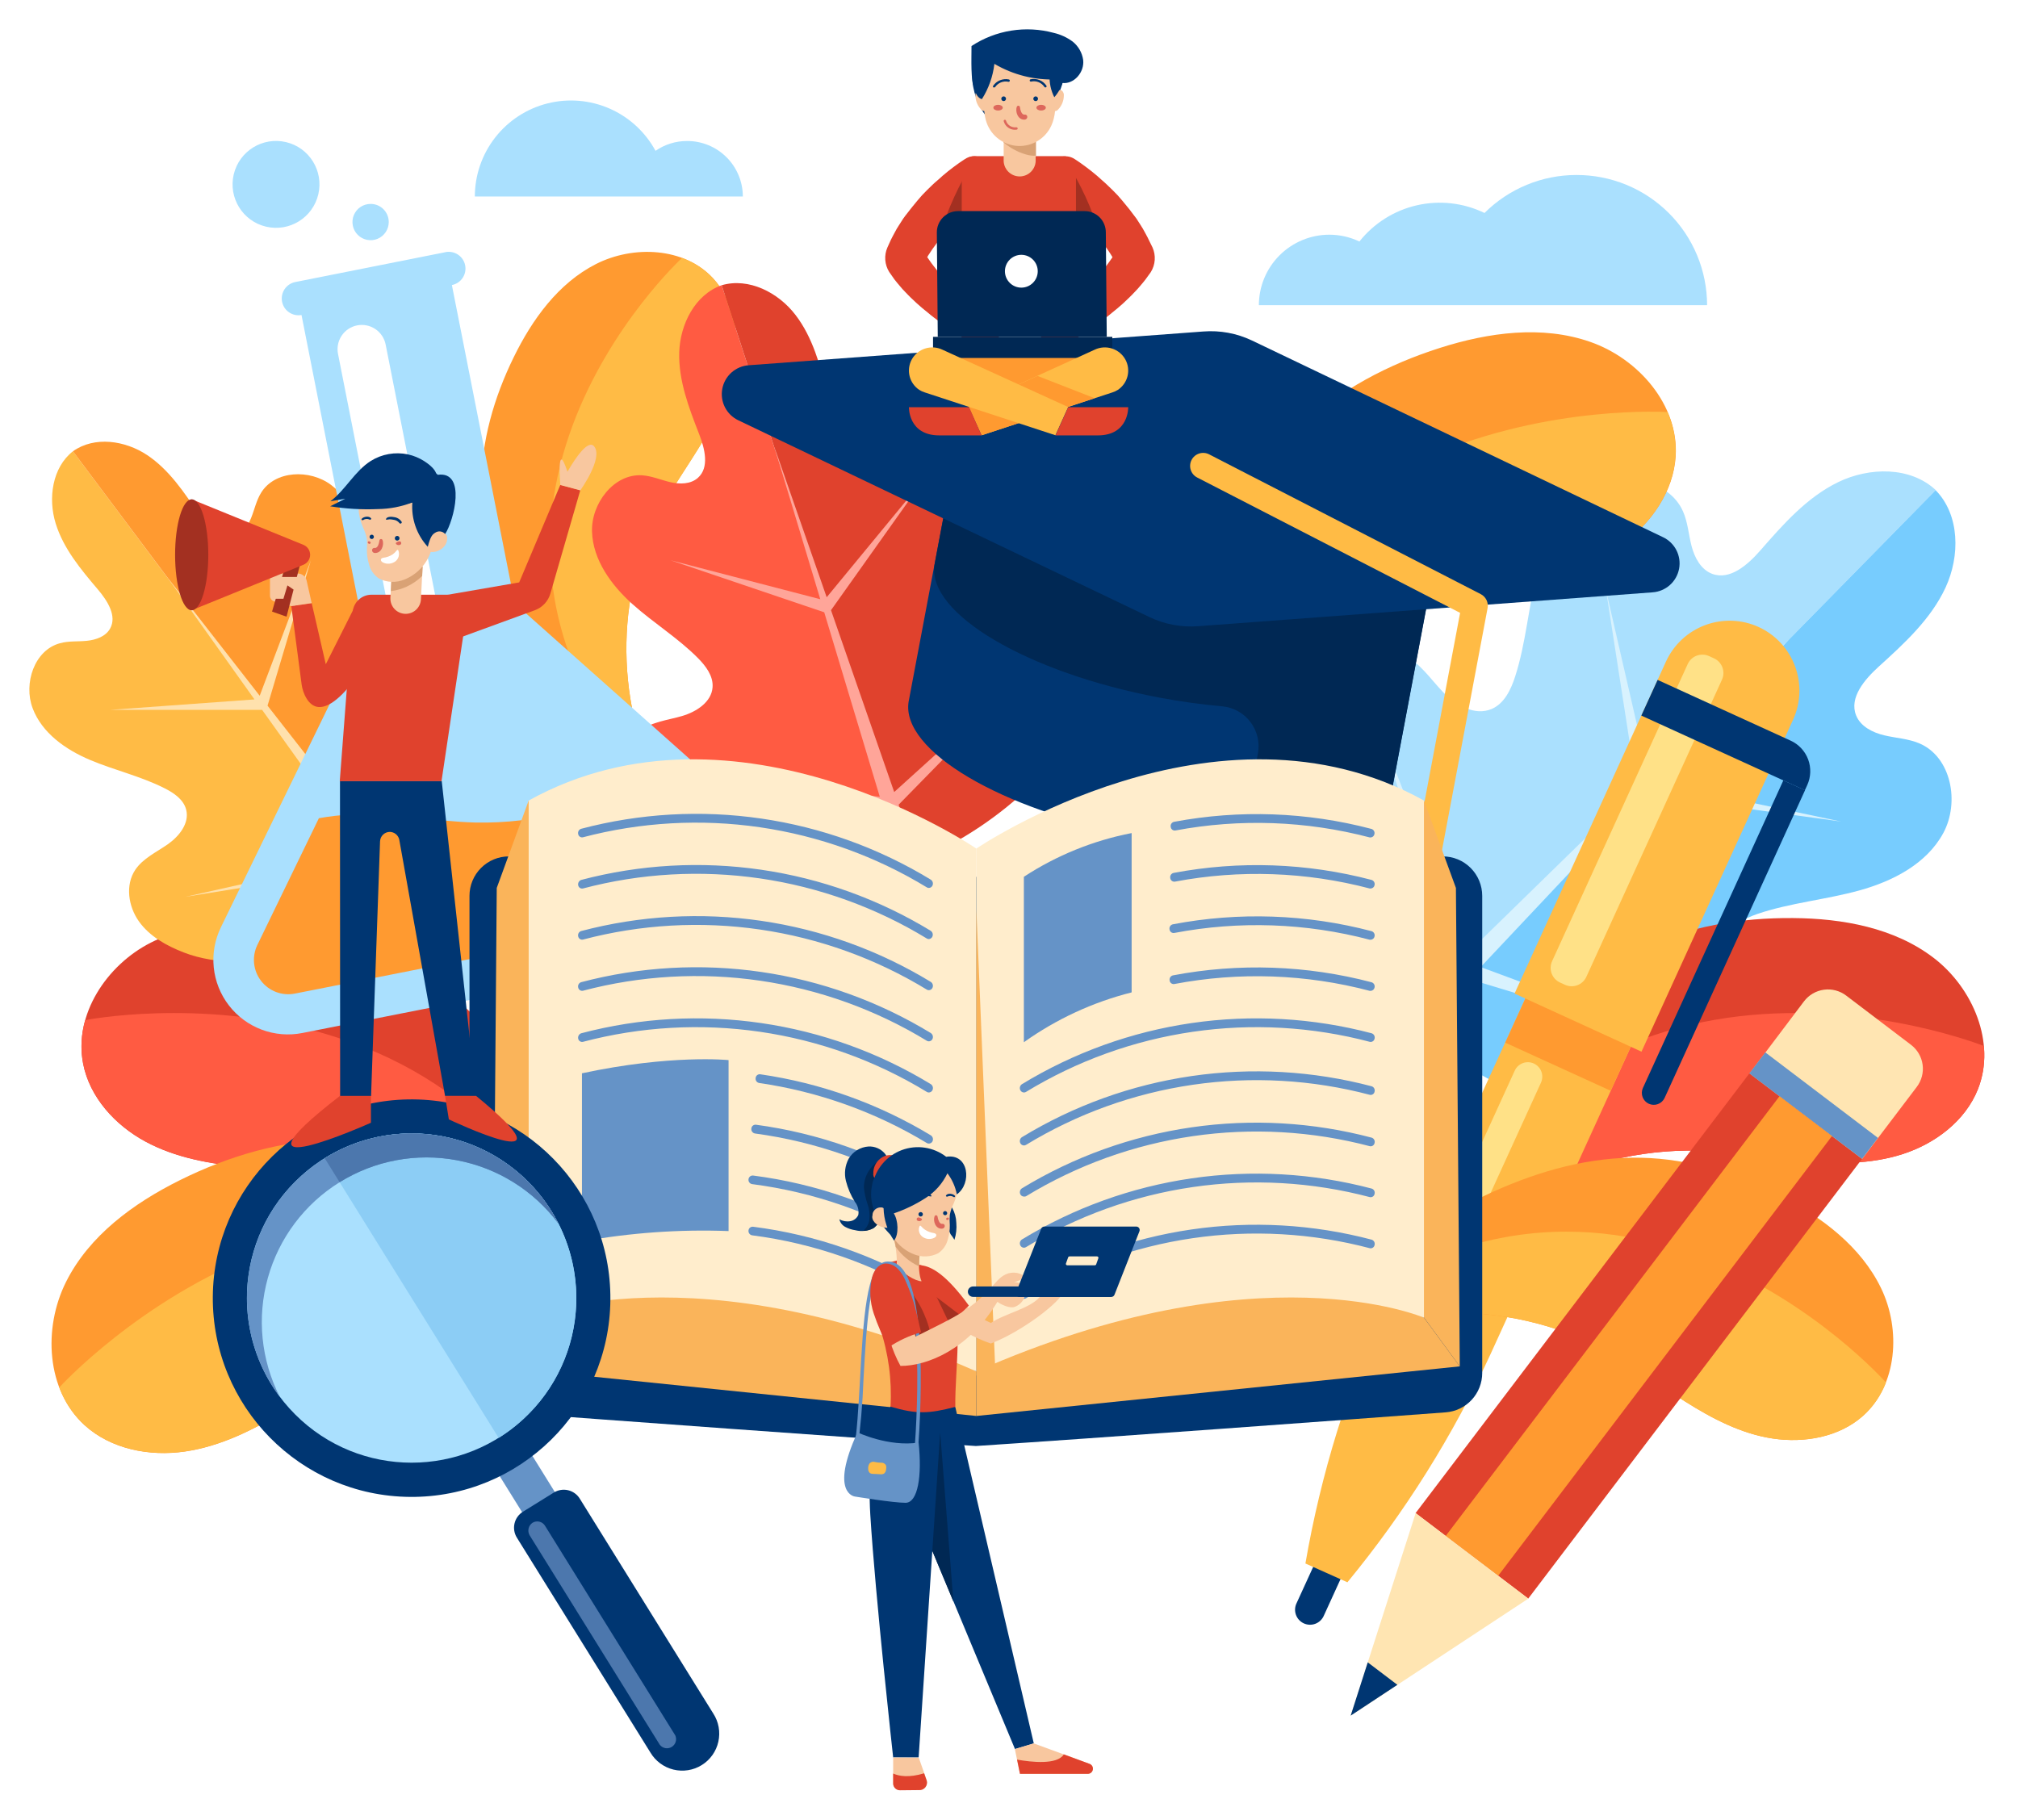 <svg width="275" height="248" viewBox="0 0 275 248" fill="none" xmlns="http://www.w3.org/2000/svg">
<g filter="url(#filter0_d)">
<path d="M250.495 61.709C246.24 63.779 243.017 67.437 239.904 71C238.186 72.967 235.752 75.132 233.31 74.203C231.792 73.627 230.927 72.006 230.517 70.43C230.107 68.853 230.011 67.194 229.351 65.701C227.428 61.35 221.213 60.287 217.068 62.625C212.922 64.964 210.622 69.616 209.443 74.229C208.264 78.842 207.937 83.648 206.483 88.178C205.906 89.978 205.009 91.881 203.279 92.624C200.986 93.611 198.371 92.118 196.641 90.318C194.911 88.517 193.476 86.288 191.214 85.23C188.229 83.84 184.506 84.987 182.148 87.293C179.79 89.6 178.592 92.842 177.874 96.065C175.1 108.521 183.41 126.436 192.368 135.521L263.796 62.798C260.343 59.563 254.749 59.646 250.495 61.709Z" fill="#AAE0FE"/>
<path d="M265.123 76.087C263.13 80.38 259.529 83.673 256.024 86.851C254.102 88.6 251.969 91.074 252.936 93.496C253.538 95.008 255.179 95.841 256.781 96.219C258.382 96.597 260.029 96.674 261.528 97.302C265.911 99.141 267.083 105.343 264.822 109.533C262.56 113.724 257.947 116.101 253.365 117.363C248.784 118.625 243.972 119.042 239.468 120.567C237.68 121.207 235.79 122.111 235.079 123.86C234.131 126.167 235.675 128.755 237.501 130.453C239.327 132.151 241.589 133.541 242.684 135.784C244.139 138.744 243.056 142.492 240.762 144.889C238.468 147.285 235.278 148.547 232.074 149.323C219.663 152.321 201.607 144.331 192.349 135.534L263.777 62.811C267.09 66.194 267.116 71.788 265.123 76.087Z" fill="#77CCFE"/>
<path d="M192.361 135.528C192.733 135.88 193.117 136.226 193.515 136.572L200.229 129.441L233.105 139.404L201.774 127.801L223.924 104.279L250.898 107.97L225.494 102.613L243.806 83.135L224.686 101.793L218.868 76.491L223.046 103.402L199.922 125.981L187.748 94.867L198.301 127.544L191.298 134.394C191.657 134.791 192.009 135.169 192.361 135.528Z" fill="#D8F2FE"/>
<path d="M206.598 139.423C211.269 133.657 216.895 128.531 223.59 125.327C229.998 122.258 237.231 121.066 244.35 121.124C251.103 121.175 258.145 122.444 263.508 126.551C268.871 130.658 272.036 138.155 269.544 144.434C267.82 148.772 263.719 151.86 259.292 153.289C254.864 154.718 250.059 154.679 245.414 154.237C240.768 153.795 236.142 152.956 231.471 152.827C215.338 152.405 199.473 161.08 190.343 174.388C193.322 158.005 202.222 144.812 206.598 139.423Z" fill="#E0422D"/>
<path d="M270.344 138.558C270.546 140.553 270.272 142.566 269.544 144.434C267.82 148.772 263.719 151.86 259.292 153.289C254.864 154.718 250.059 154.679 245.414 154.237C240.768 153.795 236.142 152.956 231.471 152.827C215.338 152.405 199.473 161.08 190.343 174.388C212.307 115.377 270.344 138.558 270.344 138.558Z" fill="#FF5B42"/>
<path d="M182.046 202.798L176.695 214.485C176.574 214.73 176.503 214.998 176.486 215.271C176.47 215.545 176.508 215.819 176.6 216.077C176.692 216.335 176.834 216.572 177.019 216.774C177.204 216.976 177.428 217.139 177.677 217.253C177.926 217.367 178.196 217.429 178.469 217.437C178.743 217.444 179.016 217.397 179.271 217.297C179.526 217.197 179.759 217.047 179.954 216.856C180.15 216.664 180.306 216.436 180.412 216.183L185.743 204.509L182.046 202.798Z" fill="#003672"/>
<path d="M218.567 127.647L208.956 129.671L188.786 173.85C183.655 185.079 179.994 196.924 177.894 209.09V209.09L180.758 210.371L183.615 211.653C191.459 202.123 198.038 191.62 203.19 180.404L223.353 136.226L218.567 127.647Z" fill="#FFBB45"/>
<path d="M208.976 129.671L205.125 138.104L219.484 144.658L223.335 136.226L221.169 132.331L213.339 128.755L208.976 129.671Z" fill="#FF9A30"/>
<path d="M239.659 81.456C237.358 80.407 234.735 80.315 232.366 81.199C229.996 82.083 228.075 83.872 227.024 86.172L206.393 131.414L223.692 139.334L244.349 94.092C245.4 91.794 245.497 89.173 244.617 86.804C243.738 84.435 241.955 82.512 239.659 81.456V81.456Z" fill="#FFBB45"/>
<path d="M233.572 85.726L232.902 85.42C231.797 84.916 230.494 85.403 229.99 86.507L211.51 127.001C211.006 128.105 211.493 129.409 212.597 129.913L213.267 130.219C214.372 130.723 215.675 130.236 216.179 129.132L234.659 88.638C235.163 87.534 234.676 86.23 233.572 85.726Z" fill="#FFE187"/>
<path d="M209.021 140.948C208.786 140.84 208.532 140.779 208.274 140.77C208.016 140.76 207.759 140.802 207.517 140.893C207.275 140.983 207.053 141.121 206.865 141.298C206.676 141.474 206.525 141.687 206.419 141.922L188.28 181.648C188.063 182.122 188.044 182.664 188.227 183.153C188.41 183.642 188.779 184.039 189.254 184.255C189.729 184.472 190.271 184.491 190.76 184.308C191.249 184.126 191.645 183.756 191.862 183.281L209.994 143.556C210.102 143.321 210.162 143.067 210.171 142.809C210.18 142.55 210.139 142.292 210.048 142.05C209.958 141.808 209.82 141.586 209.644 141.397C209.468 141.208 209.256 141.055 209.021 140.948V140.948Z" fill="#FFE187"/>
<path d="M225.89 88.666L244.016 96.942C245.12 97.446 245.978 98.368 246.403 99.504C246.827 100.641 246.782 101.9 246.278 103.003L245.959 103.703L223.67 93.527L225.89 88.666V88.666Z" fill="#003672"/>
<path d="M243.024 102.357L223.872 144.306C223.703 144.697 223.694 145.139 223.847 145.536C223.999 145.934 224.302 146.256 224.69 146.433C225.077 146.61 225.519 146.628 225.919 146.483C226.32 146.338 226.648 146.042 226.833 145.658L245.978 103.703L243.024 102.357Z" fill="#003672"/>
<path d="M74.236 147.58C70.693 141.044 66.093 134.964 60.083 130.588C54.316 126.384 47.434 123.892 40.412 122.642C33.748 121.457 26.591 121.412 20.549 124.475C14.507 127.538 10.022 134.336 11.329 140.98C12.226 145.568 15.699 149.361 19.813 151.584C23.926 153.808 28.655 154.647 33.313 155.057C37.971 155.467 42.674 155.493 47.294 156.223C63.261 158.786 77.299 170.217 83.847 184.992C83.898 168.307 77.555 153.692 74.236 147.58Z" fill="#E0422D"/>
<path d="M11.611 135.034C11.05 136.962 10.953 138.995 11.329 140.968C12.226 145.555 15.699 149.348 19.812 151.572C23.926 153.795 28.655 154.634 33.313 155.044C37.971 155.454 42.674 155.48 47.294 156.211C63.261 158.773 77.299 170.204 83.847 184.979C73.019 122.86 11.611 135.034 11.611 135.034Z" fill="#FF5B42"/>
<path d="M165.124 73.389C167.853 66.258 171.717 59.434 177.253 54.167C182.558 49.112 189.234 45.639 196.225 43.416C202.85 41.308 210.142 40.296 216.728 42.602C223.315 44.909 228.78 51.233 228.351 58.172C228.056 62.971 225.032 67.309 221.136 70.128C217.241 72.947 212.544 74.44 207.848 75.491C203.151 76.542 198.365 77.195 193.752 78.573C177.823 83.314 165.066 96.879 160.389 112.82C158.076 95.821 162.567 80.066 165.124 73.389Z" fill="#FF9A30"/>
<path d="M227.243 52.162C228.072 54.05 228.445 56.107 228.332 58.166C228.038 62.965 225.013 67.303 221.118 70.122C217.222 72.941 212.526 74.434 207.829 75.485C203.132 76.536 198.346 77.189 193.733 78.567C177.804 83.308 165.047 96.872 160.37 112.814C163.029 48.029 227.243 52.162 227.243 52.162Z" fill="#FFBB45"/>
<path d="M68.213 156.762C61.165 153.494 53.578 151.258 45.845 151.322C38.419 151.386 31.108 153.564 24.47 156.87C18.165 160.01 12.149 164.412 8.996 170.717C5.844 177.021 6.312 185.486 11.514 190.233C15.115 193.514 20.369 194.533 25.188 193.834C30.006 193.136 34.478 190.919 38.643 188.375C42.808 185.832 46.742 182.935 51.06 180.686C65.983 172.914 84.821 173.786 99.461 182.083C89.139 168.109 74.774 159.818 68.213 156.762Z" fill="#FF9A30"/>
<path d="M8.081 185.095C8.808 187.049 9.984 188.805 11.515 190.22C15.116 193.501 20.37 194.52 25.189 193.821C30.007 193.123 34.479 190.906 38.644 188.362C42.809 185.819 46.743 182.922 51.061 180.674C65.984 172.901 84.821 173.773 99.462 182.07C51.869 136.841 8.081 185.095 8.081 185.095Z" fill="#FFBB45"/>
<path d="M70.154 80.444C67.451 74.729 65.579 68.52 65.586 62.203C65.586 56.135 67.329 50.157 69.994 44.711C72.519 39.54 76.081 34.6 81.207 31.992C86.333 29.384 93.259 29.711 97.161 33.914C99.865 36.836 100.73 41.116 100.192 45.063C99.654 49.01 97.86 52.662 95.809 56.071C93.759 59.479 91.414 62.721 89.6 66.265C83.341 78.496 84.167 93.88 91.029 105.791C79.528 97.475 72.692 85.788 70.154 80.444Z" fill="#FF9A30"/>
<path d="M92.945 31.153C94.549 31.735 95.994 32.688 97.161 33.933C99.865 36.855 100.73 41.135 100.192 45.082C99.653 49.029 97.859 52.681 95.809 56.09C93.759 59.498 91.414 62.741 89.6 66.284C83.341 78.515 84.167 93.899 91.029 105.811C53.79 67.207 92.945 31.153 92.945 31.153Z" fill="#FFBB45"/>
<path d="M203.561 158.383C209.872 155.544 216.709 153.635 223.629 153.789C230.267 153.93 236.764 155.967 242.671 159.004C248.271 161.881 253.596 165.892 256.338 171.562C259.08 177.233 258.561 184.8 253.852 188.984C250.604 191.874 245.888 192.7 241.588 192.059C237.289 191.419 233.317 189.336 229.632 187.01C225.948 184.685 222.456 182.051 218.625 179.962C205.374 172.837 188.51 173.395 175.337 180.635C184.717 168.276 197.66 161.035 203.561 158.383Z" fill="#FF9A30"/>
<path d="M257.011 184.428C256.34 186.173 255.267 187.734 253.878 188.984C250.604 191.874 245.888 192.7 241.588 192.059C237.289 191.419 233.317 189.336 229.632 187.01C225.948 184.685 222.456 182.051 218.625 179.962C205.374 172.837 188.51 173.395 175.337 180.635C218.413 140.801 257.011 184.428 257.011 184.428Z" fill="#FFBB45"/>
<path d="M92.561 44.051C92.459 47.895 93.881 51.592 95.278 55.174C96.047 57.147 96.694 59.71 95.111 61.12C94.125 62.004 92.638 62.017 91.35 61.716C90.062 61.414 88.826 60.87 87.506 60.78C83.662 60.53 80.547 64.624 80.676 68.469C80.804 72.313 83.29 75.735 86.167 78.317C89.044 80.899 92.388 82.943 95.105 85.685C96.188 86.775 97.219 88.139 97.104 89.671C96.957 91.695 94.894 93.015 92.952 93.585C91.011 94.156 88.858 94.354 87.25 95.585C85.122 97.212 84.552 100.326 85.327 102.889C86.103 105.452 87.986 107.534 90.037 109.296C97.969 115.973 113.987 116.71 123.899 113.666L98.347 34.875C94.714 36.144 92.67 40.206 92.561 44.051Z" fill="#FF5B42"/>
<path d="M108.406 38.925C110.745 41.968 111.764 45.8 112.737 49.516C113.276 51.566 114.256 54.001 116.364 54.238C117.645 54.366 118.895 53.501 119.76 52.508C120.625 51.515 121.31 50.336 122.323 49.497C125.296 47.023 130.204 48.51 132.369 51.714C134.535 54.917 134.516 59.127 133.709 62.907C132.901 66.688 131.389 70.301 130.8 74.12C130.569 75.638 130.537 77.324 131.524 78.515C132.805 80.066 135.278 79.931 137.188 79.246C139.097 78.56 140.942 77.465 142.954 77.516C145.633 77.586 147.92 79.771 148.798 82.302C149.676 84.833 149.368 87.62 148.727 90.183C146.228 100.243 133.696 110.251 123.886 113.608L98.347 34.875C102.024 33.799 106.061 35.856 108.406 38.925Z" fill="#E0422D"/>
<path d="M123.906 113.627C124.297 113.499 124.694 113.345 125.091 113.192L122.458 105.676L141.974 85.736L121.856 103.946L113.244 79.162L126.059 61.12L112.655 77.4L105.523 56.897L111.783 77.67L91.376 72.358L112.321 79.451L119.895 104.6L92.914 101.678L120.42 106.355L122.714 113.973C123.099 113.89 123.515 113.749 123.906 113.627Z" fill="#FFA599"/>
<path d="M7.587 67.341C8.645 70.769 11.022 73.614 13.354 76.356C14.635 77.875 15.975 79.951 15.001 81.674C14.398 82.751 13.078 83.206 11.855 83.334C10.631 83.462 9.362 83.334 8.17 83.667C4.685 84.602 3.173 89.151 4.448 92.528C5.723 95.905 8.933 98.166 12.277 99.576C15.622 100.986 19.172 101.787 22.401 103.421C23.683 104.061 25.009 104.958 25.368 106.342C25.848 108.181 24.426 109.969 22.875 111.058C21.325 112.147 19.486 112.98 18.435 114.544C17.044 116.626 17.48 119.548 18.941 121.592C20.402 123.636 22.696 124.898 25.028 125.808C34.056 129.325 48.447 125.167 56.302 119.471L9.939 57.506C7.126 59.703 6.524 63.913 7.587 67.341Z" fill="#FFBB45"/>
<path d="M20.049 58.019C23.035 60.011 25.092 63.087 27.097 66.085C28.193 67.738 29.801 69.616 31.73 69.167C32.934 68.885 33.748 67.758 34.216 66.604C34.684 65.451 34.927 64.221 35.574 63.17C37.458 60.088 42.244 59.921 45.127 62.1C48.011 64.278 49.26 68.014 49.683 71.602C50.106 75.19 49.862 78.842 50.49 82.398C50.74 83.808 51.227 85.333 52.457 86.07C54.078 87.044 56.199 86.185 57.686 85.006C59.172 83.827 60.473 82.296 62.28 81.732C64.67 80.989 67.354 82.232 68.892 84.205C70.43 86.179 71.007 88.742 71.218 91.253C72.038 100.909 63.971 113.538 56.308 119.445L9.938 57.506C12.892 55.404 17.057 56.032 20.049 58.019Z" fill="#FF9A30"/>
<path d="M56.283 119.452C56.584 119.215 56.924 118.965 57.2 118.708L52.618 112.852L63.876 89.331L51.561 111.5L36.459 92.176L42.367 72.364L35.389 90.824L22.908 74.806L34.678 91.324L15.046 92.746H35.716L49.985 112.692L25.24 118.234L50.984 114.082L55.309 120.131C55.643 119.9 55.969 119.657 56.283 119.452Z" fill="#FFE1AD"/>
<path d="M70.148 78.233L61.139 32.613L50.888 34.632L40.636 36.65L49.645 82.27L30.102 122.38C29.275 124.079 28.938 125.975 29.129 127.856C29.321 129.736 30.033 131.526 31.187 133.023C32.34 134.52 33.888 135.666 35.657 136.332C37.426 136.997 39.346 137.156 41.2 136.79L69.918 131.119L98.68 125.423C100.533 125.056 102.248 124.18 103.63 122.892C105.013 121.604 106.009 119.957 106.506 118.134C107.003 116.311 106.982 114.386 106.445 112.574C105.908 110.763 104.876 109.137 103.466 107.88L70.148 78.233Z" fill="#AAE0FE"/>
<path d="M60.698 30.371L40.239 34.439C39.945 34.497 39.664 34.613 39.415 34.779C39.165 34.946 38.95 35.159 38.783 35.409C38.616 35.658 38.499 35.938 38.44 36.232C38.381 36.526 38.381 36.829 38.439 37.124C38.497 37.418 38.612 37.699 38.779 37.949C38.945 38.198 39.159 38.413 39.408 38.58C39.657 38.747 39.937 38.864 40.231 38.923C40.526 38.982 40.829 38.982 41.123 38.924L61.588 34.849C61.883 34.791 62.163 34.676 62.413 34.509C62.663 34.343 62.877 34.129 63.044 33.88C63.212 33.631 63.328 33.351 63.387 33.056C63.446 32.762 63.447 32.459 63.389 32.165C63.331 31.87 63.215 31.59 63.049 31.34C62.883 31.09 62.669 30.876 62.419 30.708C62.17 30.541 61.89 30.425 61.596 30.366C61.302 30.307 60.999 30.306 60.704 30.364L60.698 30.371Z" fill="#AAE0FE"/>
<path d="M101.217 116.722C101.464 115.884 101.463 114.993 101.215 114.155C100.968 113.317 100.483 112.569 99.82 112L88.499 101.921C81.318 106.131 73.113 108.271 64.792 108.104C59.108 107.957 53.464 106.727 47.78 107.015C46.33 107.092 44.885 107.258 43.455 107.515L35.075 124.783C34.693 125.566 34.539 126.441 34.628 127.308C34.718 128.174 35.047 128.999 35.58 129.688C36.113 130.378 36.828 130.905 37.644 131.21C38.461 131.515 39.346 131.585 40.2 131.414L97.635 120.073C98.493 119.923 99.289 119.526 99.925 118.931C100.561 118.336 101.01 117.568 101.217 116.722V116.722Z" fill="#FF9A30"/>
<path d="M48.664 40.347C48.238 40.431 47.832 40.599 47.471 40.84C47.109 41.081 46.799 41.391 46.557 41.752C46.316 42.114 46.148 42.519 46.063 42.945C45.978 43.371 45.978 43.81 46.063 44.236L52.855 78.65C53.046 79.49 53.558 80.222 54.28 80.691C55.003 81.159 55.88 81.328 56.725 81.162C57.57 80.995 58.317 80.506 58.807 79.798C59.297 79.09 59.493 78.218 59.352 77.368L52.553 42.955C52.383 42.093 51.878 41.335 51.148 40.846C50.419 40.357 49.526 40.178 48.664 40.347V40.347Z" fill="white"/>
<path d="M43.376 22.49C44.127 19.308 42.156 16.119 38.974 15.368C35.792 14.617 32.603 16.588 31.852 19.77C31.101 22.953 33.072 26.141 36.254 26.892C39.437 27.643 42.625 25.673 43.376 22.49Z" fill="#AAE0FE"/>
<path d="M52.977 26.264C52.977 26.753 52.832 27.231 52.56 27.638C52.288 28.044 51.902 28.361 51.45 28.549C50.998 28.736 50.501 28.785 50.021 28.689C49.541 28.594 49.1 28.358 48.755 28.013C48.409 27.667 48.173 27.226 48.078 26.746C47.982 26.267 48.031 25.769 48.218 25.317C48.406 24.865 48.723 24.479 49.129 24.207C49.536 23.936 50.014 23.791 50.504 23.791C50.828 23.79 51.151 23.853 51.451 23.977C51.751 24.101 52.024 24.283 52.254 24.513C52.484 24.743 52.666 25.016 52.79 25.316C52.914 25.617 52.978 25.939 52.977 26.264Z" fill="#AAE0FE"/>
<path d="M192.903 202.226L208.255 213.879L253.746 153.947L238.394 142.295L192.903 202.226Z" fill="#E0422D"/>
<path d="M253.762 153.949L261.208 144.133C261.863 143.268 262.149 142.178 262.001 141.102C261.853 140.027 261.284 139.054 260.42 138.398L251.597 131.696C251.167 131.367 250.677 131.127 250.154 130.988C249.631 130.85 249.085 130.816 248.549 130.89C248.013 130.963 247.497 131.142 247.03 131.415C246.564 131.689 246.156 132.052 245.83 132.484L238.43 142.294L253.762 153.949Z" fill="#FFE5B2"/>
<path d="M238.392 142.296L253.744 153.948L255.917 151.085L240.566 139.432L238.392 142.296Z" fill="#6593C7"/>
<path d="M197.006 205.341L204.156 210.768L249.647 150.836L242.497 145.409L197.006 205.341Z" fill="#FF9A30"/>
<path d="M184.063 229.824L208.27 213.876L200.594 208.046L192.918 202.221L184.063 229.824Z" fill="#FFE5B2"/>
<path d="M184.063 229.824L190.426 225.627L186.389 222.565L184.063 229.824Z" fill="#003672"/>
<path d="M130.864 54.302L123.816 91.657C122.778 98.288 136.419 106.394 154.462 109.764C172.505 113.134 188.158 110.603 189.6 104.048L196.648 66.694L130.864 54.302Z" fill="#003672"/>
<path d="M158.012 91.08C160.94 91.631 163.778 92.022 166.553 92.265C167.31 92.335 168.045 92.562 168.709 92.933C169.374 93.303 169.954 93.808 170.412 94.416C170.869 95.023 171.195 95.72 171.368 96.46C171.541 97.201 171.557 97.97 171.416 98.718L169.051 111.27C180.296 111.385 188.594 108.739 189.625 104.055L193.732 82.27L196.661 66.726L130.864 54.302L127.353 72.96C126.302 79.598 139.962 87.678 158.012 91.08Z" fill="#002854"/>
<path d="M163.977 41.18L102.031 45.781C101.161 45.842 100.335 46.189 99.684 46.769C99.032 47.349 98.591 48.129 98.429 48.986C98.267 49.843 98.394 50.73 98.789 51.507C99.185 52.285 99.827 52.91 100.615 53.283L156.647 80.105C158.708 81.091 160.993 81.52 163.272 81.347L225.224 76.728C226.093 76.663 226.916 76.313 227.566 75.732C228.215 75.151 228.654 74.371 228.815 73.515C228.976 72.659 228.849 71.773 228.455 70.996C228.06 70.219 227.42 69.594 226.634 69.219L170.602 42.404C168.539 41.423 166.254 41.002 163.977 41.18V41.18Z" fill="#003672"/>
<path d="M193.047 120.605C190.062 120.041 186.698 124.597 185.532 130.774C185.333 131.812 187.601 133.112 190.587 133.676C193.573 134.24 196.155 133.849 196.354 132.817C197.513 126.634 196.04 121.169 193.047 120.605Z" fill="#FFBB45"/>
<path d="M196.18 121.502C196.303 120.872 196.236 120.22 195.988 119.628C195.74 119.035 195.322 118.53 194.787 118.176C194.251 117.822 193.623 117.634 192.981 117.638C192.339 117.641 191.712 117.835 191.181 118.195C190.649 118.555 190.236 119.064 189.994 119.659C189.753 120.254 189.693 120.907 189.823 121.536C189.953 122.164 190.266 122.74 190.724 123.191C191.181 123.641 191.762 123.945 192.393 124.065C193.235 124.223 194.105 124.043 194.814 123.563C195.523 123.083 196.014 122.342 196.18 121.502V121.502Z" fill="#003672"/>
<path d="M192.996 120.9C192.766 120.858 192.547 120.77 192.351 120.643C192.155 120.515 191.986 120.35 191.854 120.158C191.721 119.965 191.629 119.748 191.581 119.519C191.533 119.29 191.53 119.054 191.574 118.824L198.974 79.528L163.145 61.081C162.726 60.865 162.41 60.492 162.266 60.043C162.123 59.594 162.163 59.107 162.379 58.688C162.595 58.269 162.968 57.953 163.417 57.81C163.866 57.666 164.353 57.707 164.772 57.922L201.781 76.971C202.124 77.147 202.401 77.429 202.57 77.776C202.739 78.123 202.79 78.515 202.716 78.894L195.072 119.497C194.979 119.956 194.71 120.36 194.321 120.623C193.933 120.885 193.457 120.985 192.996 120.9V120.9Z" fill="#FFBB45"/>
<path d="M196.059 112.718L133.267 115.505H132.787L69.995 112.718H69.354C67.928 112.718 66.561 113.284 65.553 114.292C64.545 115.3 63.978 116.668 63.978 118.093V183.128C63.978 184.485 64.491 185.792 65.415 186.787C66.338 187.782 67.603 188.39 68.957 188.49C81.925 189.452 116.858 192.027 132.985 193.078C149.106 192.027 184.039 189.452 197.007 188.49C198.361 188.39 199.626 187.782 200.55 186.787C201.473 185.792 201.986 184.485 201.986 183.128V118.093C201.986 116.668 201.419 115.3 200.411 114.292C199.403 113.284 198.036 112.718 196.61 112.718H196.059Z" fill="#003672"/>
<path d="M72.045 105.106L67.694 117.017L67.169 182.224L72.045 175.573C72.045 175.573 85.526 109.405 72.045 105.106Z" fill="#FAB45A"/>
<path d="M72.045 175.573L67.169 182.224L133.049 188.984V182.91C133.049 182.91 97.424 161.477 72.045 175.573Z" fill="#FAB45A"/>
<path d="M194.046 175.573L198.929 182.224L133.049 188.984V182.91C133.049 182.91 168.673 161.477 194.046 175.573Z" fill="#FAB45A"/>
<path d="M133.049 182.91V111.654C133.049 111.654 100.372 89.382 72.045 105.106V175.586C72.045 175.586 94.496 165.886 133.049 182.91Z" fill="#FFEDCC"/>
<path d="M194.046 105.106L198.403 117.017L198.929 182.224L194.046 175.573C194.046 175.573 180.565 109.405 194.046 105.106Z" fill="#FAB45A"/>
<path d="M133.049 182.91V111.654C133.049 111.654 165.726 89.382 194.046 105.106V175.586C194.046 175.586 171.602 165.886 133.049 182.91Z" fill="#FFEDCC"/>
<path d="M133.049 119.798L135.637 182.91L133.049 183.48V119.798Z" fill="#FAB45A"/>
<path d="M126.565 117.017C126.472 117.016 126.381 116.99 126.302 116.94C119.351 112.708 111.617 109.922 103.563 108.749C95.51 107.577 87.302 108.042 79.433 110.116C79.362 110.131 79.289 110.131 79.218 110.117C79.147 110.103 79.08 110.075 79.02 110.034C78.96 109.994 78.909 109.942 78.87 109.881C78.831 109.82 78.805 109.752 78.792 109.681C78.754 109.531 78.775 109.373 78.85 109.238C78.925 109.103 79.049 109.003 79.196 108.956C87.197 106.843 95.543 106.368 103.733 107.561C111.923 108.753 119.787 111.588 126.853 115.896C126.981 115.983 127.072 116.113 127.111 116.263C127.15 116.412 127.134 116.571 127.065 116.709C127.02 116.803 126.949 116.882 126.86 116.936C126.771 116.991 126.669 117.019 126.565 117.017V117.017Z" fill="#6593C7"/>
<path d="M126.564 123.988C126.471 123.987 126.38 123.961 126.302 123.911C119.351 119.677 111.617 116.891 103.563 115.719C95.509 114.548 87.301 115.015 79.432 117.094C79.361 117.108 79.288 117.107 79.217 117.092C79.146 117.078 79.079 117.049 79.019 117.007C78.959 116.966 78.908 116.914 78.869 116.853C78.83 116.791 78.804 116.723 78.791 116.652C78.762 116.503 78.787 116.348 78.86 116.216C78.934 116.083 79.053 115.981 79.195 115.928C87.194 113.817 95.535 113.344 103.721 114.535C111.907 115.726 119.768 118.558 126.833 122.86C126.962 122.948 127.055 123.08 127.094 123.231C127.133 123.382 127.115 123.542 127.045 123.681C127 123.77 126.932 123.846 126.847 123.9C126.762 123.955 126.665 123.985 126.564 123.988V123.988Z" fill="#6593C7"/>
<path d="M126.565 130.953C126.472 130.952 126.381 130.926 126.302 130.876C119.351 126.643 111.617 123.858 103.563 122.686C95.509 121.515 87.302 121.982 79.433 124.059C79.362 124.073 79.289 124.072 79.218 124.057C79.147 124.042 79.079 124.014 79.02 123.972C78.96 123.931 78.909 123.878 78.87 123.817C78.831 123.756 78.805 123.688 78.792 123.617C78.754 123.467 78.775 123.309 78.85 123.174C78.925 123.039 79.049 122.939 79.196 122.893C87.198 120.781 95.543 120.307 103.733 121.5C111.922 122.692 119.786 125.526 126.853 129.832C126.981 129.919 127.072 130.049 127.111 130.199C127.15 130.349 127.134 130.507 127.065 130.645C127.02 130.739 126.949 130.818 126.86 130.872C126.771 130.927 126.669 130.955 126.565 130.953V130.953Z" fill="#6593C7"/>
<path d="M126.565 137.924C126.472 137.923 126.381 137.897 126.302 137.847C119.351 133.614 111.617 130.829 103.563 129.657C95.509 128.486 87.302 128.953 79.433 131.03C79.362 131.043 79.289 131.043 79.218 131.028C79.147 131.013 79.079 130.984 79.02 130.943C78.96 130.902 78.909 130.849 78.87 130.788C78.831 130.727 78.805 130.659 78.792 130.588C78.754 130.438 78.775 130.28 78.85 130.145C78.925 130.01 79.049 129.91 79.196 129.863C87.197 127.75 95.543 127.275 103.733 128.468C111.923 129.66 119.787 132.495 126.853 136.803C126.981 136.89 127.072 137.02 127.111 137.17C127.15 137.319 127.134 137.478 127.065 137.616C127.02 137.71 126.949 137.789 126.86 137.843C126.771 137.898 126.669 137.926 126.565 137.924V137.924Z" fill="#6593C7"/>
<path d="M126.566 144.895C126.473 144.894 126.382 144.868 126.303 144.818C119.353 140.583 111.619 137.796 103.565 136.623C95.51 135.45 87.303 135.917 79.433 137.994C79.363 138.008 79.29 138.008 79.219 137.994C79.149 137.979 79.082 137.951 79.022 137.91C78.962 137.87 78.911 137.818 78.872 137.758C78.833 137.697 78.806 137.63 78.793 137.559C78.762 137.409 78.785 137.253 78.859 137.119C78.933 136.985 79.053 136.882 79.196 136.828C87.198 134.716 95.544 134.242 103.733 135.435C111.923 136.627 119.787 139.461 126.854 143.767C126.983 143.855 127.075 143.987 127.114 144.138C127.153 144.289 127.136 144.449 127.065 144.588C127.019 144.68 126.947 144.758 126.859 144.812C126.771 144.867 126.669 144.895 126.566 144.895V144.895Z" fill="#6593C7"/>
<path d="M126.565 151.86C126.472 151.862 126.38 151.835 126.302 151.783C119.308 147.555 111.536 144.773 103.447 143.601C103.296 143.573 103.162 143.487 103.073 143.361C102.985 143.235 102.949 143.08 102.973 142.928C102.979 142.851 103 142.776 103.036 142.708C103.071 142.64 103.121 142.579 103.181 142.531C103.241 142.483 103.311 142.448 103.385 142.428C103.46 142.408 103.538 142.404 103.614 142.416C111.842 143.609 119.746 146.442 126.86 150.745C126.987 150.832 127.079 150.963 127.118 151.112C127.156 151.262 127.14 151.42 127.071 151.559C127.025 151.652 126.952 151.73 126.862 151.784C126.773 151.837 126.669 151.864 126.565 151.86V151.86Z" fill="#6593C7"/>
<path d="M126.564 158.831C126.47 158.827 126.379 158.796 126.301 158.741C119.141 154.409 111.165 151.597 102.87 150.482C102.719 150.453 102.585 150.367 102.496 150.241C102.407 150.116 102.368 149.962 102.389 149.81C102.395 149.732 102.416 149.657 102.452 149.589C102.487 149.52 102.537 149.46 102.597 149.411C102.657 149.362 102.727 149.326 102.801 149.306C102.876 149.285 102.954 149.28 103.03 149.291C111.466 150.427 119.578 153.288 126.859 157.697C126.986 157.784 127.078 157.915 127.117 158.064C127.156 158.214 127.139 158.372 127.07 158.511C127.027 158.608 126.955 158.69 126.865 158.747C126.775 158.804 126.671 158.833 126.564 158.831V158.831Z" fill="#6593C7"/>
<path d="M126.565 165.789C126.472 165.789 126.381 165.762 126.302 165.713C119.029 161.306 110.914 158.469 102.48 157.383C102.334 157.356 102.203 157.276 102.114 157.157C102.025 157.038 101.984 156.89 101.999 156.742C102.005 156.665 102.026 156.59 102.062 156.521C102.097 156.452 102.147 156.391 102.206 156.342C102.266 156.293 102.336 156.256 102.41 156.235C102.485 156.213 102.563 156.207 102.64 156.217C111.214 157.321 119.462 160.202 126.86 164.675C126.989 164.762 127.081 164.894 127.12 165.045C127.159 165.196 127.142 165.356 127.071 165.495C127.022 165.586 126.949 165.662 126.86 165.714C126.77 165.766 126.668 165.792 126.565 165.789V165.789Z" fill="#6593C7"/>
<path d="M126.564 172.767C126.471 172.769 126.379 172.742 126.302 172.69C119.027 168.286 110.913 165.449 102.479 164.361C102.334 164.333 102.204 164.251 102.115 164.133C102.026 164.015 101.985 163.867 101.999 163.72C102.003 163.642 102.024 163.566 102.059 163.497C102.095 163.428 102.144 163.366 102.204 163.317C102.264 163.268 102.334 163.231 102.409 163.21C102.484 163.189 102.562 163.184 102.639 163.194C111.214 164.295 119.463 167.176 126.859 171.652C126.986 171.739 127.078 171.87 127.117 172.019C127.156 172.169 127.139 172.328 127.07 172.466C127.024 172.559 126.951 172.637 126.862 172.691C126.772 172.744 126.669 172.771 126.564 172.767V172.767Z" fill="#6593C7"/>
<path d="M186.787 110.135H186.659C178.011 107.863 168.966 107.539 160.178 109.187C160.103 109.2 160.027 109.197 159.954 109.179C159.881 109.161 159.812 109.128 159.752 109.083C159.692 109.037 159.642 108.98 159.605 108.914C159.568 108.848 159.545 108.775 159.537 108.7C159.507 108.549 159.536 108.392 159.62 108.263C159.704 108.133 159.835 108.042 159.986 108.008C168.917 106.33 178.109 106.661 186.896 108.976C187.043 109.022 187.167 109.123 187.241 109.258C187.315 109.393 187.334 109.551 187.294 109.7C187.269 109.818 187.205 109.924 187.114 110.003C187.023 110.082 186.908 110.128 186.787 110.135Z" fill="#6593C7"/>
<path d="M186.787 117.094H186.659C177.99 114.812 168.921 114.493 160.113 116.158C160.039 116.17 159.962 116.167 159.889 116.148C159.816 116.129 159.747 116.096 159.687 116.049C159.627 116.003 159.577 115.945 159.54 115.879C159.503 115.813 159.48 115.74 159.473 115.665C159.444 115.514 159.474 115.358 159.558 115.229C159.641 115.1 159.771 115.008 159.921 114.973C168.878 113.282 178.1 113.608 186.915 115.928C187.062 115.974 187.185 116.075 187.259 116.21C187.334 116.345 187.352 116.503 187.312 116.652C187.287 116.774 187.221 116.883 187.126 116.963C187.031 117.044 186.911 117.089 186.787 117.094V117.094Z" fill="#6593C7"/>
<path d="M186.786 124.078H186.658C177.958 121.784 168.855 121.469 160.017 123.155C159.942 123.167 159.867 123.164 159.794 123.145C159.721 123.127 159.652 123.094 159.592 123.048C159.533 123.003 159.483 122.946 159.445 122.88C159.408 122.815 159.385 122.743 159.376 122.668C159.345 122.517 159.375 122.36 159.459 122.231C159.543 122.101 159.674 122.01 159.824 121.976C168.811 120.263 178.067 120.582 186.915 122.912C187.062 122.958 187.185 123.059 187.259 123.194C187.333 123.329 187.352 123.487 187.312 123.636C187.286 123.758 187.221 123.867 187.125 123.947C187.03 124.027 186.911 124.073 186.786 124.078V124.078Z" fill="#6593C7"/>
<path d="M186.787 131.043H186.659C177.963 128.75 168.865 128.433 160.03 130.113C159.956 130.126 159.88 130.123 159.806 130.105C159.733 130.087 159.664 130.055 159.604 130.009C159.544 129.963 159.494 129.906 159.457 129.84C159.42 129.774 159.397 129.702 159.39 129.626C159.361 129.476 159.391 129.319 159.475 129.19C159.558 129.061 159.688 128.97 159.838 128.935C168.821 127.226 178.073 127.548 186.915 129.876C187.062 129.922 187.186 130.023 187.26 130.158C187.334 130.293 187.353 130.452 187.313 130.6C187.288 130.723 187.223 130.833 187.127 130.913C187.032 130.994 186.912 131.039 186.787 131.043V131.043Z" fill="#6593C7"/>
<path d="M139.527 144.895C139.426 144.892 139.328 144.862 139.244 144.807C139.159 144.753 139.091 144.677 139.046 144.588C138.975 144.449 138.958 144.289 138.997 144.138C139.036 143.987 139.128 143.855 139.257 143.767C146.326 139.462 154.191 136.627 162.381 135.435C170.572 134.243 178.919 134.717 186.921 136.828C187.069 136.876 187.192 136.978 187.266 137.114C187.34 137.25 187.359 137.409 187.319 137.559C187.306 137.63 187.279 137.697 187.239 137.758C187.2 137.818 187.149 137.87 187.089 137.91C187.03 137.951 186.963 137.979 186.892 137.994C186.821 138.008 186.749 138.008 186.678 137.994C178.81 135.917 170.603 135.45 162.55 136.623C154.497 137.795 146.764 140.583 139.815 144.818C139.728 144.872 139.628 144.898 139.527 144.895V144.895Z" fill="#6593C7"/>
<path d="M139.527 152.116C139.426 152.113 139.328 152.083 139.244 152.029C139.159 151.975 139.091 151.899 139.046 151.809C138.975 151.67 138.958 151.51 138.997 151.359C139.036 151.208 139.128 151.076 139.257 150.989C146.326 146.683 154.191 143.849 162.381 142.656C170.572 141.464 178.919 141.938 186.921 144.05C187.069 144.097 187.192 144.199 187.266 144.335C187.34 144.471 187.359 144.63 187.319 144.78C187.306 144.851 187.28 144.919 187.241 144.98C187.202 145.041 187.151 145.093 187.091 145.134C187.031 145.175 186.964 145.203 186.893 145.217C186.822 145.231 186.749 145.23 186.678 145.216C178.81 143.138 170.603 142.671 162.55 143.844C154.497 145.016 146.764 147.804 139.815 152.039C139.728 152.093 139.628 152.119 139.527 152.116V152.116Z" fill="#6593C7"/>
<path d="M139.527 159.081C139.426 159.079 139.328 159.049 139.243 158.995C139.158 158.941 139.09 158.864 139.046 158.773C138.978 158.635 138.961 158.476 139 158.327C139.039 158.177 139.131 158.047 139.258 157.96C146.329 153.659 154.195 150.831 162.385 149.644C170.576 148.457 178.921 148.936 186.922 151.052C187.069 151.098 187.192 151.2 187.266 151.335C187.34 151.469 187.359 151.628 187.319 151.777C187.307 151.848 187.28 151.916 187.241 151.977C187.202 152.038 187.151 152.091 187.092 152.132C187.032 152.173 186.965 152.202 186.894 152.217C186.823 152.232 186.75 152.232 186.678 152.219C178.81 150.141 170.603 149.674 162.55 150.847C154.497 152.019 146.764 154.807 139.815 159.042C139.725 159.083 139.625 159.096 139.527 159.081V159.081Z" fill="#6593C7"/>
<path d="M139.527 166.052C139.426 166.05 139.328 166.021 139.243 165.966C139.158 165.912 139.09 165.835 139.046 165.744C138.978 165.606 138.961 165.448 139 165.298C139.039 165.149 139.131 165.018 139.258 164.931C146.326 160.625 154.192 157.791 162.382 156.598C170.572 155.406 178.919 155.88 186.922 157.992C187.069 158.038 187.192 158.139 187.266 158.274C187.34 158.409 187.359 158.567 187.319 158.716C187.307 158.787 187.28 158.855 187.241 158.916C187.202 158.978 187.151 159.03 187.092 159.071C187.032 159.113 186.965 159.141 186.894 159.156C186.823 159.171 186.75 159.172 186.678 159.158C178.811 157.08 170.604 156.614 162.551 157.785C154.499 158.956 146.765 161.742 139.815 165.975C139.729 166.028 139.629 166.055 139.527 166.052V166.052Z" fill="#6593C7"/>
<path d="M139.527 173.023C139.426 173.02 139.328 172.99 139.244 172.936C139.159 172.882 139.091 172.806 139.046 172.716C138.975 172.577 138.958 172.417 138.997 172.266C139.036 172.115 139.128 171.983 139.257 171.896C146.326 167.59 154.191 164.756 162.381 163.563C170.572 162.371 178.919 162.845 186.921 164.956C187.069 165.004 187.192 165.106 187.266 165.242C187.34 165.378 187.359 165.537 187.319 165.687C187.306 165.758 187.279 165.825 187.239 165.886C187.2 165.946 187.149 165.998 187.089 166.039C187.03 166.079 186.963 166.107 186.892 166.122C186.821 166.136 186.749 166.137 186.678 166.123C178.81 164.045 170.603 163.578 162.55 164.751C154.497 165.923 146.764 168.711 139.815 172.946C139.728 173 139.628 173.026 139.527 173.023V173.023Z" fill="#6593C7"/>
<path d="M79.305 142.281V165.2C85.893 164.007 92.592 163.532 99.283 163.784V140.481C99.283 140.481 91.447 139.68 79.305 142.281Z" fill="#6593C7"/>
<path d="M139.526 115.498V138.046C143.957 134.888 148.937 132.585 154.212 131.254V109.54C148.977 110.556 143.99 112.58 139.526 115.498V115.498Z" fill="#6593C7"/>
<path d="M71.207 192.259L66.755 195.025L72.533 204.326L76.985 201.561L71.207 192.259Z" fill="#6593C7"/>
<path d="M83.179 173.139C83.297 158.178 71.264 145.954 56.303 145.837C41.342 145.719 29.118 157.752 29.001 172.713C28.883 187.674 40.916 199.898 55.877 200.015C70.838 200.133 83.062 188.1 83.179 173.139Z" fill="#003672"/>
<path d="M71.957 188.779C80.72 180.017 80.72 165.809 71.957 157.047C63.195 148.284 48.987 148.284 40.225 157.047C31.462 165.809 31.462 180.017 40.225 188.779C48.987 197.542 63.195 197.542 71.957 188.779Z" fill="#AAE0FE"/>
<path d="M75.153 161.074C73.598 158.569 71.566 156.396 69.171 154.678C66.776 152.96 64.067 151.731 61.197 151.061C58.327 150.391 55.353 150.293 52.445 150.773C49.537 151.253 46.752 152.302 44.25 153.859L67.957 191.976C70.46 190.42 72.631 188.387 74.347 185.991C76.064 183.596 77.291 180.886 77.959 178.016C78.627 175.146 78.723 172.173 78.242 169.266C77.76 166.358 76.71 163.575 75.153 161.074V161.074Z" fill="#8CCDF5"/>
<path d="M46.282 157.127C51.053 154.16 56.764 153.093 62.285 154.136C67.806 155.179 72.734 158.256 76.095 162.759C75.807 162.189 75.493 161.631 75.153 161.074C73.597 158.57 71.562 156.398 69.166 154.681C66.77 152.964 64.059 151.736 61.188 151.067C55.391 149.715 49.293 150.722 44.238 153.865C39.182 157.009 35.583 162.032 34.231 167.83C32.879 173.628 33.886 179.725 37.03 184.781C37.376 185.332 37.741 185.864 38.125 186.37C35.571 181.36 34.992 175.574 36.503 170.158C38.013 164.742 41.504 160.091 46.282 157.127V157.127Z" fill="#6593C7"/>
<path d="M76.094 162.759C75.953 162.477 75.806 162.201 75.652 161.926C75.498 161.65 75.325 161.356 75.152 161.074C73.598 158.569 71.566 156.396 69.171 154.678C66.776 152.96 64.067 151.731 61.197 151.061C58.327 150.391 55.353 150.293 52.445 150.773C49.537 151.253 46.752 152.302 44.25 153.859L46.281 157.127C51.053 154.16 56.764 153.093 62.285 154.136C67.806 155.179 72.734 158.256 76.094 162.759V162.759Z" fill="#4C77AD"/>
<path d="M75.486 199.415L71.251 202.042C70.677 202.401 70.269 202.973 70.116 203.632C69.962 204.291 70.075 204.984 70.431 205.56L88.634 234.854C88.976 235.431 89.43 235.934 89.969 236.333C90.508 236.732 91.121 237.02 91.772 237.179C92.424 237.339 93.101 237.366 93.763 237.261C94.426 237.156 95.06 236.919 95.63 236.565C96.2 236.212 96.694 235.748 97.082 235.201C97.471 234.654 97.746 234.035 97.892 233.38C98.038 232.726 98.052 232.049 97.934 231.388C97.815 230.728 97.566 230.098 97.2 229.536L78.997 200.235C78.638 199.664 78.068 199.257 77.41 199.103C76.753 198.95 76.061 199.062 75.486 199.415V199.415Z" fill="#003672"/>
<path d="M72.577 203.535C72.304 203.715 72.11 203.992 72.035 204.31C71.96 204.628 72.01 204.963 72.173 205.246L89.915 233.803C90.103 234.04 90.371 234.201 90.67 234.254C90.968 234.308 91.276 234.25 91.535 234.093C91.794 233.936 91.986 233.689 92.076 233.4C92.166 233.11 92.147 232.798 92.023 232.522L74.281 203.964C74.198 203.823 74.088 203.701 73.957 203.603C73.826 203.505 73.677 203.434 73.518 203.394C73.36 203.354 73.195 203.346 73.033 203.37C72.872 203.394 72.716 203.45 72.577 203.535V203.535Z" fill="#4C77AD"/>
<path d="M214.832 19.85C210.133 19.846 205.626 21.708 202.299 25.027C199.439 23.64 196.191 23.27 193.091 23.977C189.992 24.684 187.226 26.426 185.25 28.916C183.973 28.307 182.576 27.989 181.162 27.987C178.613 27.987 176.168 29 174.366 30.802C172.563 32.605 171.551 35.049 171.551 37.598H232.632C232.63 35.264 232.168 32.953 231.272 30.797C230.377 28.641 229.065 26.683 227.411 25.034C225.758 23.386 223.796 22.079 221.638 21.19C219.479 20.3 217.167 19.845 214.832 19.85V19.85Z" fill="#AAE0FE"/>
<path d="M93.624 15.217C92.09 15.214 90.591 15.681 89.331 16.556C87.943 13.995 85.741 11.969 83.073 10.799C80.405 9.629 77.423 9.382 74.598 10.096C71.773 10.81 69.268 12.446 67.477 14.744C65.685 17.042 64.711 19.871 64.708 22.784H101.23C101.229 21.788 101.031 20.801 100.648 19.881C100.265 18.96 99.704 18.125 98.998 17.422C98.291 16.719 97.453 16.162 96.531 15.784C95.609 15.406 94.621 15.213 93.624 15.217Z" fill="#AAE0FE"/>
<path d="M46.332 102.447H60.197L64.875 145.376H60.652L54.405 110.417C54.337 110.127 54.174 109.867 53.942 109.679C53.71 109.491 53.422 109.386 53.124 109.379C52.779 109.381 52.449 109.515 52.201 109.753C51.953 109.992 51.806 110.317 51.791 110.661L50.567 145.382H46.351L46.332 102.447Z" fill="#003672"/>
<path d="M61.05 77.055H50.626C49.982 77.052 49.361 77.292 48.886 77.727C48.411 78.161 48.117 78.758 48.063 79.4L46.301 102.466H60.166L63.524 79.983C63.575 79.624 63.55 79.259 63.451 78.911C63.351 78.562 63.179 78.24 62.945 77.963C62.711 77.686 62.422 77.462 62.095 77.306C61.769 77.149 61.413 77.063 61.05 77.055Z" fill="#E0422D"/>
<path d="M53.419 73.024L53.201 77.477C53.174 78.03 53.368 78.57 53.74 78.979C54.112 79.388 54.631 79.633 55.184 79.659C55.736 79.685 56.276 79.491 56.685 79.119C57.094 78.748 57.339 78.228 57.365 77.676L57.583 73.229L53.419 73.024Z" fill="#F8C79F"/>
<path d="M53.258 76.567C53.998 76.476 54.719 76.273 55.398 75.965C56.188 75.603 56.91 75.107 57.532 74.498L57.596 73.216L53.431 73.011L53.258 76.567Z" fill="#D9A275"/>
<path d="M49.562 63.157C50.638 61.728 52.958 61.145 54.905 61.549C56.546 61.895 58.538 63.055 59.218 64.394C59.762 65.483 59.64 67.046 59.416 68.392C59.53 68.366 59.646 68.353 59.762 68.353C60.011 68.332 60.259 68.395 60.467 68.532C60.675 68.67 60.831 68.873 60.909 69.109C61.133 70.295 59.993 71.173 59.083 71.224C58.956 71.243 58.826 71.243 58.699 71.224C58.404 72.073 57.931 72.848 57.311 73.498C56.691 74.148 55.938 74.657 55.104 74.991C54.551 75.219 53.956 75.325 53.359 75.3C52.761 75.276 52.176 75.122 51.644 74.85C50.954 74.386 50.465 73.68 50.273 72.871C50.083 72.228 49.99 71.561 49.997 70.891C50.036 70.407 50.036 69.92 49.997 69.436C49.875 68.869 49.686 68.319 49.434 67.796C48.812 66.29 48.536 64.554 49.562 63.157Z" fill="#F8C79F"/>
<path d="M53.688 66.476C53.899 66.498 54.102 66.567 54.283 66.678C54.464 66.789 54.617 66.939 54.733 67.117C54.829 67.303 54.528 67.469 54.419 67.277C54.318 67.15 54.192 67.045 54.048 66.969C53.905 66.893 53.747 66.847 53.586 66.835C53.421 66.8 53.254 66.781 53.086 66.777C52.945 66.777 52.823 66.835 52.689 66.829C52.554 66.822 52.586 66.771 52.612 66.713C52.753 66.38 53.413 66.406 53.688 66.476Z" fill="#003672"/>
<path d="M49.281 66.72C49.53 66.406 50.293 66.278 50.562 66.636C50.645 66.745 50.485 66.88 50.37 66.816C50.228 66.745 50.069 66.714 49.911 66.726C49.753 66.739 49.602 66.794 49.473 66.886C49.357 66.944 49.204 66.822 49.281 66.72Z" fill="#003672"/>
<path d="M54.034 69.917C54.125 69.861 54.225 69.819 54.329 69.795C54.361 69.781 54.396 69.774 54.431 69.774C54.466 69.774 54.501 69.782 54.533 69.796C54.565 69.811 54.594 69.832 54.617 69.858C54.64 69.885 54.658 69.916 54.668 69.95C54.679 69.983 54.682 70.019 54.678 70.054C54.674 70.088 54.662 70.122 54.644 70.152C54.626 70.183 54.601 70.209 54.572 70.229C54.544 70.249 54.511 70.263 54.476 70.269C54.388 70.302 54.292 70.306 54.202 70.282C54.111 70.258 54.03 70.207 53.97 70.135C53.9 70.058 53.964 69.962 54.034 69.917Z" fill="#DD675B"/>
<path d="M50.254 69.776C50.293 69.772 50.333 69.777 50.37 69.792C50.406 69.806 50.439 69.829 50.465 69.859C50.625 70.006 50.382 70.224 50.222 70.083C50.062 69.942 50.119 69.981 50.126 69.891C50.13 69.86 50.145 69.831 50.169 69.81C50.192 69.789 50.222 69.777 50.254 69.776Z" fill="#DD675B"/>
<path d="M54.123 69.039C54.208 69.039 54.29 69.073 54.35 69.133C54.41 69.193 54.444 69.274 54.444 69.359C54.444 69.444 54.41 69.526 54.35 69.586C54.29 69.646 54.208 69.68 54.123 69.68C54.038 69.68 53.957 69.646 53.897 69.586C53.837 69.526 53.803 69.444 53.803 69.359C53.803 69.274 53.837 69.193 53.897 69.133C53.957 69.073 54.038 69.039 54.123 69.039Z" fill="#003672"/>
<path d="M50.657 68.873C50.696 68.873 50.734 68.88 50.77 68.895C50.806 68.91 50.838 68.931 50.865 68.959C50.893 68.986 50.914 69.019 50.929 69.055C50.944 69.09 50.952 69.129 50.952 69.167C50.952 69.206 50.944 69.244 50.929 69.28C50.914 69.316 50.893 69.348 50.865 69.376C50.838 69.403 50.806 69.425 50.77 69.44C50.734 69.454 50.696 69.462 50.657 69.462C50.618 69.462 50.58 69.454 50.544 69.44C50.508 69.425 50.476 69.403 50.449 69.376C50.421 69.348 50.4 69.316 50.385 69.28C50.37 69.244 50.362 69.206 50.362 69.167C50.362 69.129 50.37 69.09 50.385 69.055C50.4 69.019 50.421 68.986 50.449 68.959C50.476 68.931 50.508 68.91 50.544 68.895C50.58 68.88 50.618 68.873 50.657 68.873V68.873Z" fill="#003672"/>
<path d="M51.067 70.679C51.522 70.737 51.67 69.936 51.708 69.648C51.715 69.601 51.737 69.557 51.772 69.524C51.806 69.491 51.85 69.47 51.897 69.464C51.944 69.458 51.992 69.468 52.033 69.492C52.074 69.516 52.106 69.553 52.125 69.597C52.381 70.237 52.003 71.423 51.067 71.365C50.574 71.333 50.587 70.628 51.067 70.679Z" fill="#DD675B"/>
<path d="M54.047 71.032C54.092 70.981 54.169 70.916 54.233 70.948C54.251 70.967 54.266 70.989 54.278 71.013C54.383 71.27 54.403 71.555 54.332 71.824C54.261 72.094 54.105 72.333 53.887 72.505C53.645 72.686 53.357 72.796 53.056 72.823C52.755 72.85 52.453 72.794 52.182 72.659C51.804 72.467 51.798 72.076 52.24 72.018C52.697 71.962 53.135 71.802 53.522 71.551C53.723 71.406 53.9 71.231 54.047 71.032V71.032Z" fill="white"/>
<path d="M59.667 60.71C53.938 55.943 51.049 64.234 49.799 64.958C49.729 65.002 49.658 65.028 49.588 65.073C50.111 65.165 50.64 65.212 51.17 65.214C52.867 65.154 54.552 64.907 56.194 64.477C56.11 65.576 56.253 66.68 56.615 67.72C56.977 68.761 57.549 69.716 58.295 70.526C58.654 69.103 58.936 68.828 59.308 68.603C59.515 68.461 59.769 68.4 60.018 68.433C60.268 68.467 60.496 68.591 60.66 68.783C61.852 66.982 63.588 60.184 59.667 60.71Z" fill="#003672"/>
<path d="M55.591 57.929C53.854 57.561 52.042 57.88 50.535 58.819C48.331 60.216 47.101 62.754 45.019 64.323L47.056 63.971L44.993 65.003C47.142 65.349 49.322 65.476 51.497 65.381C53.102 65.365 54.691 65.059 56.187 64.477C57.495 63.959 58.596 63.025 59.32 61.818C60.025 60.537 58.859 59.531 57.833 58.864C57.148 58.421 56.388 58.104 55.591 57.929Z" fill="#003672"/>
<path d="M43.417 92.362C41.982 92.266 41.251 90.375 41.11 89.325L39.694 78.579L42.475 78.201L44.397 86.531L48.453 78.471L51.913 82.859C51.913 82.859 46.999 92.599 43.417 92.362Z" fill="#E0422D"/>
<path d="M42.475 78.201L41.777 75.094C41.708 74.827 41.553 74.59 41.334 74.422C41.116 74.254 40.848 74.163 40.572 74.165H37.599C37.493 74.164 37.388 74.184 37.289 74.224C37.191 74.265 37.102 74.324 37.027 74.399C36.951 74.474 36.892 74.564 36.852 74.662C36.812 74.76 36.791 74.866 36.792 74.972V77.195C36.791 77.371 36.849 77.543 36.955 77.683C37.062 77.823 37.212 77.924 37.382 77.971L39.694 78.611L42.475 78.201Z" fill="#F8C79F"/>
<path d="M40.919 72.838L39.048 80.047L37.074 79.355L38.996 72.704L40.919 72.838Z" fill="#A33021"/>
<path d="M26.123 64.054V79.169L41.347 72.973C41.617 72.863 41.848 72.675 42.011 72.433C42.174 72.191 42.262 71.906 42.263 71.615C42.262 71.323 42.174 71.038 42.011 70.796C41.848 70.555 41.617 70.367 41.347 70.256L26.123 64.054Z" fill="#E0422D"/>
<path d="M26.123 79.175C27.372 79.175 28.385 75.79 28.385 71.615C28.385 67.439 27.372 64.054 26.123 64.054C24.874 64.054 23.861 67.439 23.861 71.615C23.861 75.79 24.874 79.175 26.123 79.175Z" fill="#A33021"/>
<path d="M40.771 74.639H38.144L37.42 77.606H38.624L39.169 75.786L40.329 76.574L40.771 74.639Z" fill="#F8C79F"/>
<path d="M57.852 77.606L70.751 75.376L76.357 62.081L79.08 62.811L74.999 76.907C74.849 77.421 74.581 77.893 74.216 78.285C73.851 78.677 73.399 78.977 72.897 79.163L59.621 84.013L57.852 77.606Z" fill="#E0422D"/>
<path d="M80.989 56.865C80.182 55.795 78.426 58.39 77.331 60.293C75.819 55.699 76.357 62.1 76.357 62.1L79.08 62.83C79.08 62.83 82.219 58.473 80.989 56.865Z" fill="#F8C79F"/>
<path d="M50.548 145.356V149.021C50.548 149.021 29.225 158.575 46.332 145.356H50.548Z" fill="#E0422D"/>
<path d="M60.652 145.356L61.165 148.56C61.165 148.56 79.272 157.159 64.875 145.356H60.652Z" fill="#E0422D"/>
<path d="M149.17 43.378H128.82V49.349H149.17V43.378Z" fill="#FF9A30"/>
<path d="M157.057 29.724L156.538 28.673C156.384 28.314 156.198 28.032 156.019 27.673C155.839 27.314 155.66 27.032 155.461 26.718L154.878 25.809L154.237 24.963C154.032 24.675 153.814 24.405 153.597 24.149C153.379 23.893 153.167 23.611 152.956 23.367L152.315 22.624C151.86 22.157 151.405 21.682 150.931 21.247C150.701 21.023 150.463 20.805 150.226 20.606C149.989 20.407 149.752 20.183 149.509 19.965C149.022 19.555 148.535 19.158 148.029 18.786C147.779 18.594 147.529 18.408 147.266 18.229L146.875 17.96L146.459 17.684C145.177 16.845 143.614 17.441 142.941 19.004C142.606 19.743 142.529 20.574 142.723 21.362C142.917 22.15 143.371 22.85 144.011 23.348L144.082 23.393L144.383 23.592L144.697 23.81C144.908 23.957 145.12 24.111 145.338 24.271C145.76 24.585 146.177 24.912 146.587 25.264C146.792 25.431 146.991 25.61 147.189 25.79C147.388 25.969 147.587 26.148 147.785 26.334C148.176 26.699 148.548 27.09 148.919 27.468L149.457 28.07C149.637 28.263 149.797 28.481 149.97 28.711C150.144 28.916 150.306 29.13 150.457 29.352C150.611 29.57 150.777 29.775 150.925 29.993L151.348 30.633C151.441 30.769 151.527 30.91 151.604 31.056C151.495 31.223 151.38 31.383 151.264 31.543C151.149 31.703 150.918 32.043 150.72 32.28L150.143 33.004L149.534 33.709C149.336 33.946 149.124 34.177 148.894 34.407C148.663 34.638 148.471 34.869 148.253 35.093C147.817 35.541 147.375 35.99 146.92 36.426C146.696 36.644 146.459 36.855 146.228 37.066C145.998 37.278 145.767 37.496 145.53 37.707C145.068 38.124 144.588 38.534 144.107 38.937L143.39 39.533L142.672 40.097L142.608 40.148C142.27 40.453 142.033 40.854 141.928 41.297C141.823 41.739 141.854 42.203 142.019 42.628C142.073 42.846 142.175 43.048 142.318 43.221C142.461 43.394 142.641 43.532 142.845 43.625C143.048 43.719 143.271 43.765 143.495 43.761C143.719 43.757 143.939 43.703 144.139 43.602L144.998 43.115L145.831 42.615C146.388 42.282 146.933 41.974 147.478 41.584L148.291 41.039C148.567 40.853 148.836 40.674 149.105 40.475C149.643 40.097 150.182 39.7 150.713 39.29C150.982 39.091 151.239 38.873 151.508 38.649C151.777 38.425 152.033 38.226 152.296 38.008L153.078 37.323L153.846 36.592C154.109 36.355 154.359 36.073 154.609 35.817C154.859 35.561 155.115 35.285 155.365 34.984C155.615 34.683 155.858 34.414 156.102 34.087L156.819 33.094C157.132 32.594 157.317 32.026 157.359 31.438C157.4 30.851 157.296 30.262 157.057 29.724V29.724Z" fill="#E0422D"/>
<path d="M144.377 23.592L144.691 23.81C144.902 23.957 145.114 24.111 145.332 24.271C145.755 24.585 146.171 24.912 146.581 25.265C146.786 25.431 146.985 25.61 147.183 25.79C147.382 25.969 147.581 26.149 147.779 26.334C148.17 26.7 148.542 27.09 148.913 27.469L149.452 28.071C149.599 28.231 149.74 28.404 149.875 28.577C149.234 24.733 146.453 19.927 146.453 19.927C145.204 19.805 144.576 21.715 144.262 23.509L144.377 23.592Z" fill="#A33021"/>
<path d="M120.933 29.724L121.413 28.666C121.573 28.308 121.759 28.026 121.938 27.667C122.118 27.308 122.291 27.026 122.496 26.712L123.079 25.802C123.278 25.514 123.489 25.238 123.72 24.957C123.95 24.675 124.136 24.399 124.36 24.143C124.585 23.887 124.79 23.605 125.001 23.361L125.642 22.618C126.097 22.15 126.552 21.676 127.019 21.24C127.257 21.016 127.487 20.798 127.731 20.6C127.974 20.401 128.205 20.177 128.448 19.959C128.929 19.549 129.422 19.152 129.922 18.78C130.172 18.588 130.428 18.402 130.684 18.223L131.082 17.953L131.498 17.678C132.78 16.838 134.337 17.434 135.016 18.998C135.695 20.561 135.214 22.509 133.946 23.342L133.869 23.387L133.574 23.585L133.26 23.803C133.047 23.948 132.833 24.102 132.619 24.265C132.203 24.579 131.787 24.905 131.376 25.258C131.171 25.424 130.973 25.604 130.768 25.783C130.563 25.962 130.371 26.142 130.178 26.328C129.781 26.693 129.416 27.084 129.044 27.462L128.506 28.064C128.32 28.256 128.166 28.474 127.993 28.705C127.82 28.91 127.657 29.123 127.506 29.346C127.346 29.564 127.186 29.768 127.039 29.986L126.616 30.627C126.52 30.761 126.434 30.903 126.36 31.05C126.468 31.216 126.584 31.377 126.699 31.537C126.814 31.697 127.045 32.037 127.244 32.274L127.814 32.998L128.455 33.703C128.653 33.94 128.871 34.17 129.095 34.401C129.32 34.632 129.518 34.862 129.736 35.087C130.165 35.535 130.614 35.984 131.069 36.419C131.293 36.637 131.53 36.849 131.754 37.06L132.453 37.701C132.921 38.117 133.401 38.527 133.875 38.931L134.599 39.527L135.317 40.091L135.375 40.142C135.714 40.446 135.952 40.846 136.057 41.289C136.163 41.733 136.13 42.197 135.964 42.621C135.911 42.839 135.809 43.042 135.667 43.214C135.525 43.387 135.345 43.525 135.142 43.619C134.939 43.712 134.717 43.759 134.493 43.755C134.269 43.751 134.049 43.696 133.85 43.596L132.991 43.108L132.158 42.609C131.601 42.276 131.05 41.968 130.511 41.577C130.236 41.398 129.96 41.218 129.691 41.032C129.422 40.847 129.147 40.667 128.884 40.469C128.346 40.091 127.808 39.693 127.276 39.283C127.007 39.085 126.744 38.867 126.481 38.643C126.219 38.418 125.949 38.22 125.693 38.002L124.911 37.316L124.136 36.586C123.88 36.349 123.63 36.067 123.374 35.811C123.117 35.554 122.868 35.279 122.624 34.978C122.381 34.676 122.124 34.407 121.887 34.081L121.176 33.068C120.867 32.572 120.683 32.009 120.64 31.426C120.598 30.843 120.698 30.259 120.933 29.724Z" fill="#E0422D"/>
<path d="M133.58 23.592L133.267 23.81C133.053 23.955 132.839 24.109 132.626 24.271C132.209 24.585 131.793 24.912 131.383 25.265C131.178 25.431 130.979 25.61 130.774 25.79C130.569 25.969 130.377 26.149 130.185 26.334C129.787 26.7 129.422 27.09 129.051 27.469L128.512 28.071C128.359 28.231 128.224 28.404 128.083 28.577C128.762 24.733 131.511 19.927 131.511 19.927C132.754 19.805 133.388 21.715 133.702 23.509L133.58 23.592Z" fill="#A33021"/>
<path d="M144.947 17.281H132.773C132.32 17.281 131.884 17.461 131.564 17.782C131.243 18.103 131.062 18.538 131.062 18.991V40.206H146.626V18.991C146.626 18.543 146.45 18.113 146.136 17.793C145.822 17.473 145.395 17.289 144.947 17.281V17.281Z" fill="#E0422D"/>
<path d="M136.772 13.981V17.742C136.756 18.039 136.8 18.335 136.903 18.614C137.005 18.893 137.163 19.148 137.367 19.363C137.571 19.579 137.817 19.75 138.09 19.868C138.363 19.985 138.657 20.046 138.953 20.046C139.25 20.046 139.544 19.985 139.817 19.868C140.09 19.75 140.336 19.579 140.54 19.363C140.744 19.148 140.902 18.893 141.004 18.614C141.107 18.335 141.151 18.039 141.135 17.742V13.981H136.772Z" fill="#F8C79F"/>
<path d="M136.771 15.423C137.105 15.706 137.46 15.961 137.835 16.185C138.477 16.579 139.171 16.88 139.898 17.076C140.314 17.197 140.747 17.247 141.18 17.223V13.981H136.816L136.771 15.423Z" fill="#D9A275"/>
<path d="M150.694 27.667C150.695 27.287 150.621 26.91 150.476 26.559C150.331 26.208 150.118 25.888 149.85 25.619C149.581 25.35 149.263 25.137 148.912 24.991C148.56 24.846 148.184 24.771 147.804 24.771H130.562C129.794 24.771 129.057 25.076 128.514 25.619C127.971 26.162 127.666 26.899 127.666 27.667L127.794 41.91H150.822L150.694 27.667Z" fill="#002854"/>
<path d="M139.181 35.202C140.416 35.202 141.418 34.201 141.418 32.966C141.418 31.731 140.416 30.73 139.181 30.73C137.946 30.73 136.945 31.731 136.945 32.966C136.945 34.201 137.946 35.202 139.181 35.202Z" fill="white"/>
<path d="M151.58 41.911H127.148V44.788H151.58V41.911Z" fill="#002854"/>
<path d="M153.366 45.012C153.739 45.703 153.841 46.508 153.651 47.27C153.461 48.032 152.994 48.696 152.341 49.132C152.106 49.283 151.852 49.402 151.585 49.484L133.779 55.321L132.036 51.477L149.176 43.66C149.915 43.307 150.761 43.25 151.54 43.502C152.319 43.753 152.973 44.293 153.366 45.012V45.012Z" fill="#FFBB45"/>
<path d="M141.384 47.235L132.036 51.496L133.779 55.321L149.169 50.272L141.384 47.235Z" fill="#FF9A30"/>
<path d="M124.239 45.012C123.867 45.703 123.766 46.508 123.956 47.27C124.145 48.031 124.612 48.695 125.264 49.132C125.5 49.284 125.757 49.402 126.026 49.484L143.826 55.321L145.568 51.477L128.429 43.66C127.69 43.307 126.844 43.25 126.065 43.502C125.285 43.753 124.632 44.293 124.239 45.012Z" fill="#FFBB45"/>
<path d="M145.569 51.496H153.745C153.745 51.496 153.853 55.34 149.605 55.34H143.839L145.569 51.496Z" fill="#E0422D"/>
<path d="M132.069 51.496H123.862C123.862 51.496 123.753 55.34 128.001 55.34H133.767L132.069 51.496Z" fill="#E0422D"/>
<path d="M144.794 7.311C146.351 7.484 147.806 5.857 147.607 4.165C147.465 3.176 146.949 2.28 146.165 1.66C145.4 1.096 144.528 0.695 143.603 0.481C141.713 -0.031 139.736 -0.136 137.803 0.174C135.87 0.483 134.025 1.199 132.39 2.275C132.39 4.351 132.255 6.6 132.8 8.612C133.344 10.624 134.543 12.552 136.311 13.385C137.177 13.751 138.126 13.876 139.058 13.747C139.989 13.618 140.868 13.241 141.603 12.655C143.122 11.553 144.243 9.233 144.794 7.311Z" fill="#003672"/>
<path d="M133.35 6.061C134.478 8.054 133.683 10.63 134.471 12.776C134.795 13.661 135.375 14.429 136.136 14.984C136.897 15.539 137.805 15.855 138.747 15.894C139.688 15.932 140.619 15.691 141.423 15.2C142.227 14.709 142.867 13.99 143.262 13.135C143.858 11.854 143.851 10.386 143.871 8.97C143.89 7.554 143.986 6.081 144.729 4.876C144.973 4.492 144.499 3.915 144.153 3.595C143.799 3.304 143.392 3.086 142.954 2.954C140.483 2.126 137.794 2.231 135.394 3.249C134.828 3.467 134.31 3.793 133.869 4.21C133.446 4.677 133.055 5.536 133.35 6.061Z" fill="#F8C79F"/>
<path d="M136.772 9.137C136.687 9.137 136.605 9.171 136.545 9.231C136.485 9.291 136.451 9.372 136.451 9.457C136.451 9.542 136.485 9.624 136.545 9.684C136.605 9.744 136.687 9.778 136.772 9.778C136.857 9.778 136.938 9.744 136.998 9.684C137.058 9.624 137.092 9.542 137.092 9.457C137.092 9.372 137.058 9.291 136.998 9.231C136.938 9.171 136.857 9.137 136.772 9.137Z" fill="#003672"/>
<path d="M141.135 9.137C141.05 9.137 140.968 9.171 140.908 9.231C140.848 9.291 140.814 9.372 140.814 9.457C140.814 9.542 140.848 9.624 140.908 9.684C140.968 9.744 141.05 9.778 141.135 9.778C141.22 9.778 141.301 9.744 141.361 9.684C141.421 9.624 141.455 9.542 141.455 9.457C141.455 9.372 141.421 9.291 141.361 9.231C141.301 9.171 141.22 9.137 141.135 9.137Z" fill="#003672"/>
<path d="M136.01 11.066C136.364 11.066 136.651 10.891 136.651 10.675C136.651 10.459 136.364 10.284 136.01 10.284C135.656 10.284 135.369 10.459 135.369 10.675C135.369 10.891 135.656 11.066 136.01 11.066Z" fill="#DD675B"/>
<path d="M141.878 11.066C142.232 11.066 142.519 10.891 142.519 10.675C142.519 10.459 142.232 10.284 141.878 10.284C141.524 10.284 141.237 10.459 141.237 10.675C141.237 10.891 141.524 11.066 141.878 11.066Z" fill="#DD675B"/>
<path d="M139.63 11.623C139.175 11.674 139.027 10.88 138.989 10.591C138.982 10.544 138.96 10.501 138.925 10.468C138.891 10.435 138.847 10.414 138.8 10.408C138.753 10.402 138.705 10.412 138.664 10.436C138.623 10.46 138.591 10.496 138.572 10.54C138.316 11.181 138.694 12.366 139.63 12.302C140.123 12.27 140.11 11.565 139.63 11.623Z" fill="#DD675B"/>
<path d="M138.309 13.686C137.959 13.689 137.618 13.574 137.34 13.36C137.063 13.147 136.865 12.847 136.777 12.507C136.771 12.468 136.78 12.428 136.801 12.395C136.822 12.362 136.855 12.338 136.894 12.327C136.932 12.317 136.973 12.321 137.008 12.339C137.043 12.357 137.071 12.387 137.085 12.424C137.169 12.722 137.358 12.98 137.617 13.149C137.876 13.319 138.188 13.389 138.495 13.347C138.537 13.342 138.579 13.354 138.613 13.379C138.647 13.403 138.671 13.44 138.68 13.481C138.684 13.502 138.683 13.524 138.679 13.545C138.674 13.566 138.665 13.585 138.652 13.602C138.64 13.62 138.624 13.634 138.606 13.646C138.587 13.657 138.567 13.664 138.546 13.667C138.467 13.68 138.388 13.686 138.309 13.686V13.686Z" fill="#DD675B"/>
<path d="M135.47 7.92C135.441 7.929 135.41 7.929 135.381 7.92C135.363 7.909 135.348 7.894 135.336 7.877C135.324 7.86 135.316 7.841 135.312 7.82C135.308 7.8 135.308 7.779 135.312 7.758C135.316 7.738 135.324 7.719 135.336 7.702C135.568 7.359 135.896 7.093 136.28 6.938C136.663 6.783 137.084 6.745 137.489 6.83C137.51 6.836 137.529 6.845 137.546 6.858C137.563 6.871 137.578 6.887 137.588 6.905C137.599 6.924 137.606 6.944 137.609 6.966C137.611 6.987 137.61 7.008 137.604 7.029C137.594 7.069 137.567 7.104 137.532 7.126C137.496 7.147 137.453 7.154 137.412 7.144C137.072 7.071 136.718 7.102 136.396 7.232C136.074 7.362 135.799 7.586 135.605 7.875C135.587 7.892 135.566 7.904 135.543 7.912C135.52 7.92 135.495 7.922 135.47 7.92V7.92Z" fill="#003672"/>
<path d="M142.462 7.92C142.435 7.919 142.409 7.913 142.386 7.901C142.363 7.888 142.342 7.871 142.327 7.849C142.136 7.558 141.861 7.332 141.538 7.201C141.215 7.071 140.86 7.042 140.52 7.119C140.479 7.129 140.435 7.122 140.398 7.1C140.361 7.078 140.335 7.042 140.325 7C140.315 6.958 140.322 6.915 140.344 6.878C140.366 6.841 140.402 6.815 140.443 6.805C140.848 6.719 141.27 6.756 141.653 6.911C142.037 7.066 142.365 7.333 142.596 7.676C142.608 7.693 142.616 7.713 142.621 7.733C142.625 7.753 142.625 7.774 142.621 7.795C142.616 7.815 142.608 7.834 142.596 7.851C142.584 7.868 142.569 7.883 142.551 7.894C142.525 7.912 142.494 7.921 142.462 7.92V7.92Z" fill="#003672"/>
<path d="M143.909 8.516C143.999 8.402 144.124 8.321 144.265 8.287C144.405 8.254 144.554 8.269 144.685 8.33C144.791 8.419 144.872 8.533 144.923 8.661C144.973 8.79 144.99 8.929 144.973 9.067C144.957 9.768 144.675 10.436 144.185 10.938C144.135 11.001 144.07 11.052 143.997 11.086C143.923 11.121 143.843 11.138 143.762 11.136C143.544 11.136 143.448 10.854 143.416 10.636C143.299 9.892 143.476 9.132 143.909 8.516V8.516Z" fill="#F8C79F"/>
<path d="M133.991 8.516C133.902 8.402 133.776 8.321 133.636 8.287C133.495 8.254 133.347 8.269 133.216 8.33C133.109 8.418 133.026 8.532 132.976 8.661C132.925 8.79 132.909 8.929 132.927 9.067C132.944 9.768 133.225 10.436 133.715 10.938C133.766 11.001 133.83 11.052 133.904 11.086C133.977 11.121 134.057 11.138 134.138 11.136C134.356 11.136 134.452 10.854 134.484 10.636C134.599 9.892 134.422 9.133 133.991 8.516V8.516Z" fill="#F8C79F"/>
<path d="M133.805 9.515C134.728 8.06 135.31 6.415 135.509 4.703C138.081 6.219 141.037 6.954 144.018 6.818C144.448 6.818 145.806 4.069 145.3 3.614C143.858 2.275 141.814 1.827 139.854 1.692C138.443 1.518 137.011 1.64 135.65 2.051C134.973 2.263 134.352 2.625 133.835 3.111C133.318 3.597 132.918 4.194 132.665 4.857C132.375 6.009 132.437 7.221 132.844 8.336C132.998 8.81 133.286 9.387 133.805 9.515Z" fill="#003672"/>
<path d="M143.032 6.311C142.992 7.33 143.213 8.342 143.673 9.252C144.255 8.603 144.67 7.823 144.884 6.978C144.986 6.703 144.986 6.4 144.884 6.126C144.8 5.982 144.676 5.866 144.526 5.793C144.377 5.72 144.209 5.693 144.044 5.715C143.648 5.791 143.291 6.002 143.032 6.311V6.311Z" fill="#003672"/>
<path d="M130.185 187.773L140.878 233.611L138.315 234.38L123.425 198.64C123.425 198.64 124.11 184.806 130.185 187.773Z" fill="#003672"/>
<path d="M125.495 203.657L129.923 214.28L128.122 191.22L125.495 203.657Z" fill="#002854"/>
<path d="M121.355 187.741C121.355 187.741 117.915 191.316 118.6 202.478C119.286 213.639 121.714 235.52 121.714 235.52H125.187L128.301 188.49C128.301 188.49 122.656 185.441 121.355 187.741Z" fill="#003672"/>
<path d="M129.172 170.915C131.421 176.387 130.114 182.025 130.185 187.747C126.552 188.683 124.931 188.766 121.355 187.715C121.562 184.062 121.066 180.404 119.895 176.938C120.962 175.367 122.332 174.024 123.925 172.99C125.519 171.956 127.303 171.25 129.172 170.915V170.915Z" fill="#E0422D"/>
<path d="M129.07 175.817C130.845 177.252 132.858 178.366 135.016 179.11C138.995 177.624 144.627 173.485 145.062 171.806C145.149 171.576 145.186 171.331 145.172 171.086C145.158 170.841 145.092 170.601 144.979 170.383C144.563 169.743 143.339 169.371 142.371 169.627C141.404 169.884 140.84 170.717 141.167 171.396C141.385 171.851 141.98 172.415 141.634 172.825C140.353 174.33 136.81 175.08 135.029 176.31C133.106 175.42 132.773 174.945 131.319 173.696C131.152 173.517 130.922 173.411 130.678 173.401C130.535 173.415 130.397 173.461 130.274 173.536C129.866 173.749 129.531 174.081 129.316 174.488C129.101 174.896 129.015 175.359 129.07 175.817Z" fill="#F8C79F"/>
<path d="M125.585 168.455C126.95 168.628 128.923 169.672 132.031 173.939C131.217 174.766 130.288 175.65 129.468 176.47C127.943 175.508 126.61 174.27 125.54 172.818C125.001 172.203 124.659 171.439 124.56 170.627C124.541 169.832 124.714 168.352 125.585 168.455Z" fill="#E0422D"/>
<path d="M130.864 175.253L126.802 172.165L129.333 176.387L130.864 175.253Z" fill="#A33021"/>
<path d="M125.584 168.455L122.874 167.628L120.612 168.211L119.997 176.816L123.579 179.892L129.922 177.528L125.584 168.455Z" fill="#E0422D"/>
<path d="M123.169 170.915C124.98 172.823 126.236 175.189 126.802 177.758C125.931 178.104 124.431 179.04 123.502 179.206C123.394 179.245 123.277 179.245 123.169 179.206C123.11 179.155 123.066 179.088 123.041 179.014C122.641 177.73 122.614 176.359 122.964 175.061C123.142 173.686 123.211 172.3 123.169 170.915Z" fill="#A33021"/>
<path d="M121.771 164.783C122.098 165.935 122.242 167.13 122.201 168.327C122.842 169.512 124.764 170.627 125.584 170.627C124.898 169.063 125.372 165.937 125.584 164.623C124.311 164.513 123.03 164.567 121.771 164.783V164.783Z" fill="#F8C79F"/>
<path d="M121.816 164.899C121.929 165.237 122.011 165.584 122.06 165.937C122.873 167.093 123.978 168.013 125.264 168.602C125.256 167.452 125.346 166.303 125.533 165.168C125.11 164.963 124.693 164.771 124.251 164.585C123.452 164.547 122.651 164.609 121.868 164.771C121.816 164.809 121.816 164.854 121.816 164.899Z" fill="#D9A275"/>
<path d="M118.357 152.257C117.803 152.294 117.267 152.465 116.794 152.757C116.322 153.048 115.928 153.451 115.647 153.929C115.155 154.853 115.023 155.926 115.275 156.941C115.532 157.957 115.947 158.925 116.506 159.811C116.703 160.057 116.846 160.342 116.925 160.646C117.005 160.951 117.019 161.269 116.967 161.58C116.869 161.805 116.717 162.001 116.523 162.151C116.329 162.302 116.101 162.4 115.858 162.438C115.352 162.523 114.833 162.432 114.385 162.182C114.436 162.401 114.533 162.606 114.67 162.784C114.807 162.962 114.981 163.109 115.179 163.214C115.598 163.441 116.054 163.593 116.525 163.662C117.372 163.882 118.27 163.784 119.049 163.387C119.614 162.955 120.015 162.345 120.19 161.657C120.73 160.117 121.043 158.507 121.119 156.877C121.177 155.717 121.388 154.16 120.542 153.173C120.269 152.868 119.931 152.627 119.553 152.468C119.175 152.31 118.767 152.238 118.357 152.257V152.257Z" fill="#003672"/>
<path d="M121.119 156.877C121.229 155.974 121.201 155.06 121.036 154.166C120.846 154.028 120.627 153.936 120.395 153.897C119.617 154.217 118.949 154.758 118.475 155.452C118 156.147 117.739 156.965 117.723 157.806C117.797 158.597 117.967 159.376 118.229 160.125C118.492 160.878 118.56 161.684 118.428 162.47C118.307 162.973 118.025 163.422 117.627 163.752C118.117 163.756 118.6 163.627 119.024 163.38C119.588 162.948 119.99 162.339 120.164 161.65C120.712 160.114 121.034 158.506 121.119 156.877V156.877Z" fill="#002854"/>
<path d="M130.063 164.969C129.907 164.705 129.731 164.452 129.538 164.213C129.391 163.935 129.27 163.643 129.179 163.342C128.995 162.745 128.941 162.116 129.019 161.497C129.019 161.221 129.288 159.952 129.775 160.651C130.113 161.267 130.3 161.954 130.32 162.656C130.392 163.437 130.305 164.224 130.063 164.969V164.969Z" fill="#003672"/>
<path d="M119.728 154.115C119.264 154.589 119.006 155.227 119.011 155.89C118.985 156.046 119.002 156.206 119.058 156.354C119.114 156.502 119.209 156.632 119.332 156.732C119.455 156.831 119.602 156.897 119.758 156.921C119.914 156.945 120.074 156.928 120.222 156.87C120.524 156.782 120.801 156.621 121.029 156.403C121.424 156.04 121.746 155.605 121.977 155.121C122.13 154.847 122.207 154.538 122.202 154.224C122.191 154.042 122.123 153.867 122.009 153.724C121.894 153.582 121.737 153.479 121.561 153.43C121.117 153.385 120.67 153.476 120.279 153.692C120.078 153.808 119.892 153.95 119.728 154.115Z" fill="#E0422D"/>
<path d="M119.068 160.843C119.749 162.545 120.875 164.032 122.329 165.149C122.488 164.433 122.517 163.695 122.413 162.97C122.323 161.99 122.214 161.009 122.079 160.036C121.997 159.189 121.809 158.356 121.522 157.556C121.285 156.966 120.369 155.461 119.459 156.159C119.12 156.528 118.907 156.994 118.85 157.492C118.732 158.017 118.686 158.556 118.716 159.094C118.749 159.691 118.867 160.28 119.068 160.843V160.843Z" fill="#003672"/>
<path d="M129.845 155.57C128.814 154.192 126.584 153.647 124.72 154.026C123.143 154.352 121.228 155.467 120.58 156.755C120.049 157.799 120.17 159.318 120.388 160.599C120.277 160.573 120.163 160.56 120.049 160.561C119.813 160.552 119.581 160.617 119.385 160.747C119.188 160.877 119.037 161.065 118.953 161.285C118.918 161.386 118.901 161.492 118.902 161.599C118.879 161.678 118.866 161.76 118.863 161.842C118.863 162.611 119.824 163.271 120.709 163.323C120.83 163.338 120.953 163.338 121.074 163.323C121.357 164.138 121.812 164.883 122.407 165.508C123.003 166.132 123.726 166.622 124.527 166.943C125.06 167.161 125.634 167.261 126.209 167.237C126.784 167.212 127.347 167.064 127.859 166.802C128.523 166.348 128.991 165.662 129.173 164.879C129.36 164.256 129.449 163.608 129.435 162.957C129.397 162.492 129.397 162.025 129.435 161.561C129.548 161.012 129.731 160.48 129.98 159.978C130.569 158.575 130.832 156.883 129.845 155.57Z" fill="#F8C79F"/>
<path d="M125.886 158.741C125.685 158.76 125.491 158.824 125.317 158.927C125.143 159.03 124.994 159.17 124.88 159.337C124.791 159.517 125.079 159.67 125.181 159.491C125.277 159.368 125.398 159.266 125.536 159.193C125.675 159.121 125.827 159.078 125.982 159.068C126.14 159.033 126.301 159.013 126.463 159.01C126.597 159.01 126.713 159.068 126.847 159.062C126.982 159.055 126.943 159.004 126.918 158.953C126.777 158.664 126.149 158.69 125.886 158.741Z" fill="#003672"/>
<path d="M130.147 158.991C129.91 158.69 129.173 158.562 128.923 158.914C128.846 159.017 129 159.145 129.115 159.081C129.252 159.015 129.403 158.986 129.554 158.999C129.705 159.011 129.85 159.064 129.974 159.152C130.044 159.209 130.198 159.094 130.147 158.991Z" fill="#003672"/>
<path d="M125.546 162.06C125.459 162.008 125.364 161.969 125.265 161.945C125.233 161.93 125.198 161.921 125.163 161.921C125.127 161.921 125.092 161.928 125.06 161.942C125.028 161.957 124.999 161.978 124.976 162.004C124.953 162.031 124.936 162.062 124.926 162.096C124.916 162.13 124.913 162.166 124.919 162.201C124.924 162.236 124.937 162.269 124.956 162.299C124.976 162.328 125.001 162.353 125.031 162.371C125.061 162.39 125.095 162.402 125.13 162.406C125.214 162.436 125.306 162.439 125.391 162.415C125.477 162.39 125.554 162.341 125.611 162.272C125.662 162.201 125.617 162.105 125.546 162.06Z" fill="#DD675B"/>
<path d="M129.186 161.945C129.148 161.94 129.109 161.945 129.074 161.958C129.038 161.972 129.006 161.994 128.981 162.022C128.827 162.163 129.064 162.374 129.218 162.24C129.371 162.105 129.314 162.137 129.307 162.054C129.304 162.024 129.29 161.996 129.267 161.976C129.245 161.956 129.216 161.945 129.186 161.945V161.945Z" fill="#DD675B"/>
<path d="M125.463 161.195C125.383 161.195 125.307 161.227 125.25 161.283C125.194 161.34 125.162 161.416 125.162 161.496C125.162 161.576 125.194 161.653 125.25 161.709C125.307 161.766 125.383 161.797 125.463 161.797C125.543 161.797 125.62 161.766 125.676 161.709C125.733 161.653 125.764 161.576 125.764 161.496C125.764 161.416 125.733 161.34 125.676 161.283C125.62 161.227 125.543 161.195 125.463 161.195V161.195Z" fill="#003672"/>
<path d="M128.795 161.061C128.72 161.061 128.648 161.091 128.595 161.143C128.542 161.196 128.513 161.268 128.513 161.343C128.513 161.418 128.542 161.489 128.595 161.542C128.648 161.595 128.72 161.625 128.795 161.625C128.869 161.625 128.941 161.595 128.994 161.542C129.047 161.489 129.077 161.418 129.077 161.343C129.077 161.268 129.047 161.196 128.994 161.143C128.941 161.091 128.869 161.061 128.795 161.061V161.061Z" fill="#003672"/>
<path d="M128.404 162.797C127.968 162.848 127.821 162.086 127.763 161.81C127.756 161.765 127.735 161.723 127.702 161.691C127.669 161.659 127.626 161.638 127.581 161.632C127.535 161.626 127.489 161.636 127.449 161.659C127.409 161.681 127.377 161.717 127.359 161.759C127.116 162.4 127.475 163.515 128.378 163.457C128.865 163.425 128.865 162.746 128.404 162.797Z" fill="#DD675B"/>
<path d="M125.533 163.137C125.494 163.085 125.424 163.021 125.36 163.06C125.34 163.075 125.324 163.095 125.315 163.117C125.209 163.365 125.188 163.64 125.257 163.9C125.325 164.16 125.479 164.39 125.693 164.553C125.925 164.725 126.201 164.83 126.489 164.856C126.777 164.882 127.067 164.828 127.327 164.7C127.692 164.514 127.698 164.143 127.275 164.059C126.846 164.001 126.434 163.848 126.071 163.611C125.869 163.48 125.688 163.32 125.533 163.137V163.137Z" fill="white"/>
<path d="M120.407 160.664C120.447 162.241 120.941 163.774 121.829 165.078C122.528 164.258 122.4 162.253 121.797 161.375C123.312 160.861 124.758 160.163 126.103 159.299C127.405 158.475 128.447 157.3 129.108 155.909C129.751 156.757 130.19 157.741 130.39 158.786C132.466 157.319 132.056 153.161 128.942 153.66C128.092 153.005 127.089 152.577 126.028 152.418C124.967 152.259 123.883 152.373 122.878 152.751C121.874 153.128 120.982 153.756 120.289 154.574C119.595 155.393 119.122 156.375 118.914 157.428C118.82 158.054 118.911 158.694 119.176 159.269C119.441 159.844 119.869 160.329 120.407 160.664V160.664Z" fill="#003672"/>
<path d="M116.851 191.22C116.851 191.22 121.08 193.232 125.18 192.61C125.667 197.14 125.091 200.818 123.399 200.818C121.708 200.818 116.505 199.966 116.505 199.966C116.505 199.966 113 199.594 116.851 191.22Z" fill="#6593C7"/>
<path d="M125.02 194.667L124.559 194.629C124.559 194.411 126.481 172.728 122.336 168.942C122.132 168.738 121.883 168.586 121.609 168.498C121.335 168.41 121.043 168.389 120.759 168.436C118.517 168.769 118.068 176.855 117.671 183.986C117.551 187.331 117.261 190.667 116.8 193.981L116.345 193.905C116.787 191.342 116.985 187.741 117.203 183.935C117.645 175.919 118.068 168.352 120.689 167.961C121.043 167.909 121.405 167.939 121.745 168.05C122.085 168.162 122.395 168.35 122.65 168.602C126.942 172.543 125.097 193.77 125.02 194.667Z" fill="#6593C7"/>
<path d="M120.65 175.009C120.789 177.52 121.494 179.967 122.714 182.166C126.391 182.166 131.991 179.905 135.919 173.427C136.451 173.818 137.604 174.349 138.245 174.125C138.554 174.019 138.836 173.847 139.071 173.62C139.305 173.393 139.487 173.117 139.603 172.812C139.692 172.584 139.73 172.34 139.713 172.096C139.697 171.852 139.626 171.615 139.507 171.402C139.364 171.185 139.164 171.011 138.929 170.898C138.695 170.785 138.434 170.738 138.174 170.761C138.713 170.608 139.193 170.364 139.731 170.21C139.27 169.403 137.969 169.262 137.072 169.672C136.175 170.082 135.624 170.902 134.971 171.594C131.953 174.836 129.614 175.714 124.77 178.175C124.204 176.335 123.864 174.433 123.758 172.511C122.688 172.197 121.317 174.215 120.65 175.009Z" fill="#F8C79F"/>
<path d="M122.419 169.057C122.21 168.779 121.936 168.557 121.621 168.409C121.306 168.262 120.96 168.194 120.612 168.211C119.638 168.301 119.068 169.237 118.844 170.089C118.457 171.715 118.533 173.417 119.062 175.003C119.594 176.604 120.272 178.152 121.086 179.629C122.447 178.715 123.943 178.02 125.52 177.573C125.11 176.169 124.495 171.755 122.419 169.057Z" fill="#E0422D"/>
<path d="M154.846 163.169H142.32C142.227 163.167 142.135 163.195 142.058 163.248C141.981 163.3 141.923 163.376 141.891 163.464L138.476 172.12C138.446 172.19 138.434 172.267 138.442 172.343C138.449 172.419 138.475 172.493 138.518 172.556C138.56 172.62 138.618 172.672 138.685 172.707C138.753 172.743 138.829 172.761 138.905 172.761H151.438C151.532 172.761 151.623 172.733 151.701 172.68C151.779 172.628 151.839 172.553 151.873 172.466L155.276 163.81C155.304 163.739 155.314 163.663 155.306 163.587C155.298 163.512 155.272 163.439 155.23 163.376C155.188 163.313 155.131 163.261 155.064 163.225C154.997 163.189 154.922 163.17 154.846 163.169Z" fill="#003672"/>
<path d="M132.607 171.332H151.444V172.754H132.607C132.418 172.754 132.237 172.679 132.104 172.546C131.97 172.413 131.896 172.232 131.896 172.043C131.896 171.854 131.97 171.673 132.104 171.54C132.237 171.407 132.418 171.332 132.607 171.332V171.332Z" fill="#003672"/>
<path d="M149.509 167.237H145.736C145.698 167.238 145.661 167.25 145.63 167.271C145.599 167.293 145.576 167.324 145.563 167.359L145.261 168.199C145.251 168.226 145.248 168.257 145.251 168.286C145.255 168.316 145.266 168.344 145.283 168.368C145.3 168.393 145.323 168.413 145.349 168.427C145.375 168.441 145.405 168.448 145.434 168.448H149.208C149.241 168.448 149.273 168.439 149.301 168.422C149.329 168.405 149.353 168.381 149.368 168.352L149.67 167.507C149.684 167.479 149.69 167.448 149.689 167.416C149.688 167.385 149.679 167.355 149.663 167.328C149.647 167.301 149.625 167.279 149.598 167.263C149.571 167.247 149.541 167.238 149.509 167.237V167.237Z" fill="#FFEDCC"/>
<path d="M121.714 235.533V239.102C121.727 239.346 121.836 239.574 122.018 239.737C122.199 239.901 122.438 239.985 122.681 239.973H125.244C125.407 239.985 125.569 239.957 125.719 239.893C125.869 239.829 126.001 239.731 126.105 239.605C126.209 239.48 126.281 239.332 126.317 239.173C126.352 239.014 126.349 238.849 126.308 238.692L125.206 235.559L121.714 235.533Z" fill="#F8C79F"/>
<path d="M138.297 234.38L138.995 237.756H148.145C148.319 237.778 148.496 237.734 148.64 237.633C148.783 237.531 148.884 237.38 148.922 237.208C148.959 237.036 148.932 236.857 148.844 236.704C148.756 236.552 148.614 236.438 148.446 236.385L140.879 233.611L138.297 234.38Z" fill="#F8C79F"/>
<path d="M138.995 237.756H148.145C148.319 237.778 148.496 237.734 148.639 237.633C148.783 237.532 148.884 237.38 148.921 237.208C148.959 237.037 148.931 236.857 148.843 236.705C148.755 236.552 148.613 236.438 148.446 236.385L144.967 235.104C144.082 236.552 140.597 236.174 138.598 235.821L138.995 237.756Z" fill="#E0422D"/>
<path d="M125.225 239.973C125.387 239.984 125.55 239.957 125.7 239.893C125.849 239.829 125.982 239.73 126.086 239.605C126.19 239.48 126.262 239.332 126.297 239.173C126.333 239.014 126.33 238.849 126.289 238.692L125.936 237.686C123.822 238.326 122.489 238.064 121.714 237.718V239.127C121.727 239.371 121.836 239.599 122.018 239.763C122.199 239.926 122.438 240.011 122.681 239.999L125.225 239.973Z" fill="#E0422D"/>
<path d="M118.504 195.442C118.351 195.666 118.283 195.936 118.312 196.205C118.308 196.312 118.328 196.419 118.37 196.517C118.412 196.616 118.475 196.704 118.556 196.775C118.678 196.841 118.814 196.876 118.953 196.878C119.292 196.878 119.638 196.916 119.978 196.929C120.153 196.949 120.33 196.913 120.484 196.826C120.569 196.749 120.636 196.655 120.682 196.55C120.729 196.445 120.753 196.332 120.753 196.218C120.799 196.033 120.786 195.838 120.715 195.66C120.642 195.56 120.546 195.479 120.434 195.425C120.322 195.371 120.198 195.346 120.074 195.353C119.798 195.35 119.524 195.32 119.254 195.263C119.125 195.216 118.986 195.208 118.852 195.24C118.719 195.272 118.598 195.342 118.504 195.442Z" fill="#FFBB45"/>
</g>
<defs>
<filter id="filter0_d" x="0" y="0" width="274.409" height="248" filterUnits="userSpaceOnUse" color-interpolation-filters="sRGB">
<feFlood flood-opacity="0" result="BackgroundImageFix"/>
<feColorMatrix in="SourceAlpha" type="matrix" values="0 0 0 0 0 0 0 0 0 0 0 0 0 0 0 0 0 0 127 0" result="hardAlpha"/>
<feOffset dy="4"/>
<feGaussianBlur stdDeviation="2"/>
<feComposite in2="hardAlpha" operator="out"/>
<feColorMatrix type="matrix" values="0 0 0 0 0 0 0 0 0 0 0 0 0 0 0 0 0 0 0.25 0"/>
<feBlend mode="normal" in2="BackgroundImageFix" result="effect1_dropShadow"/>
<feBlend mode="normal" in="SourceGraphic" in2="effect1_dropShadow" result="shape"/>
</filter>
</defs>
</svg>
